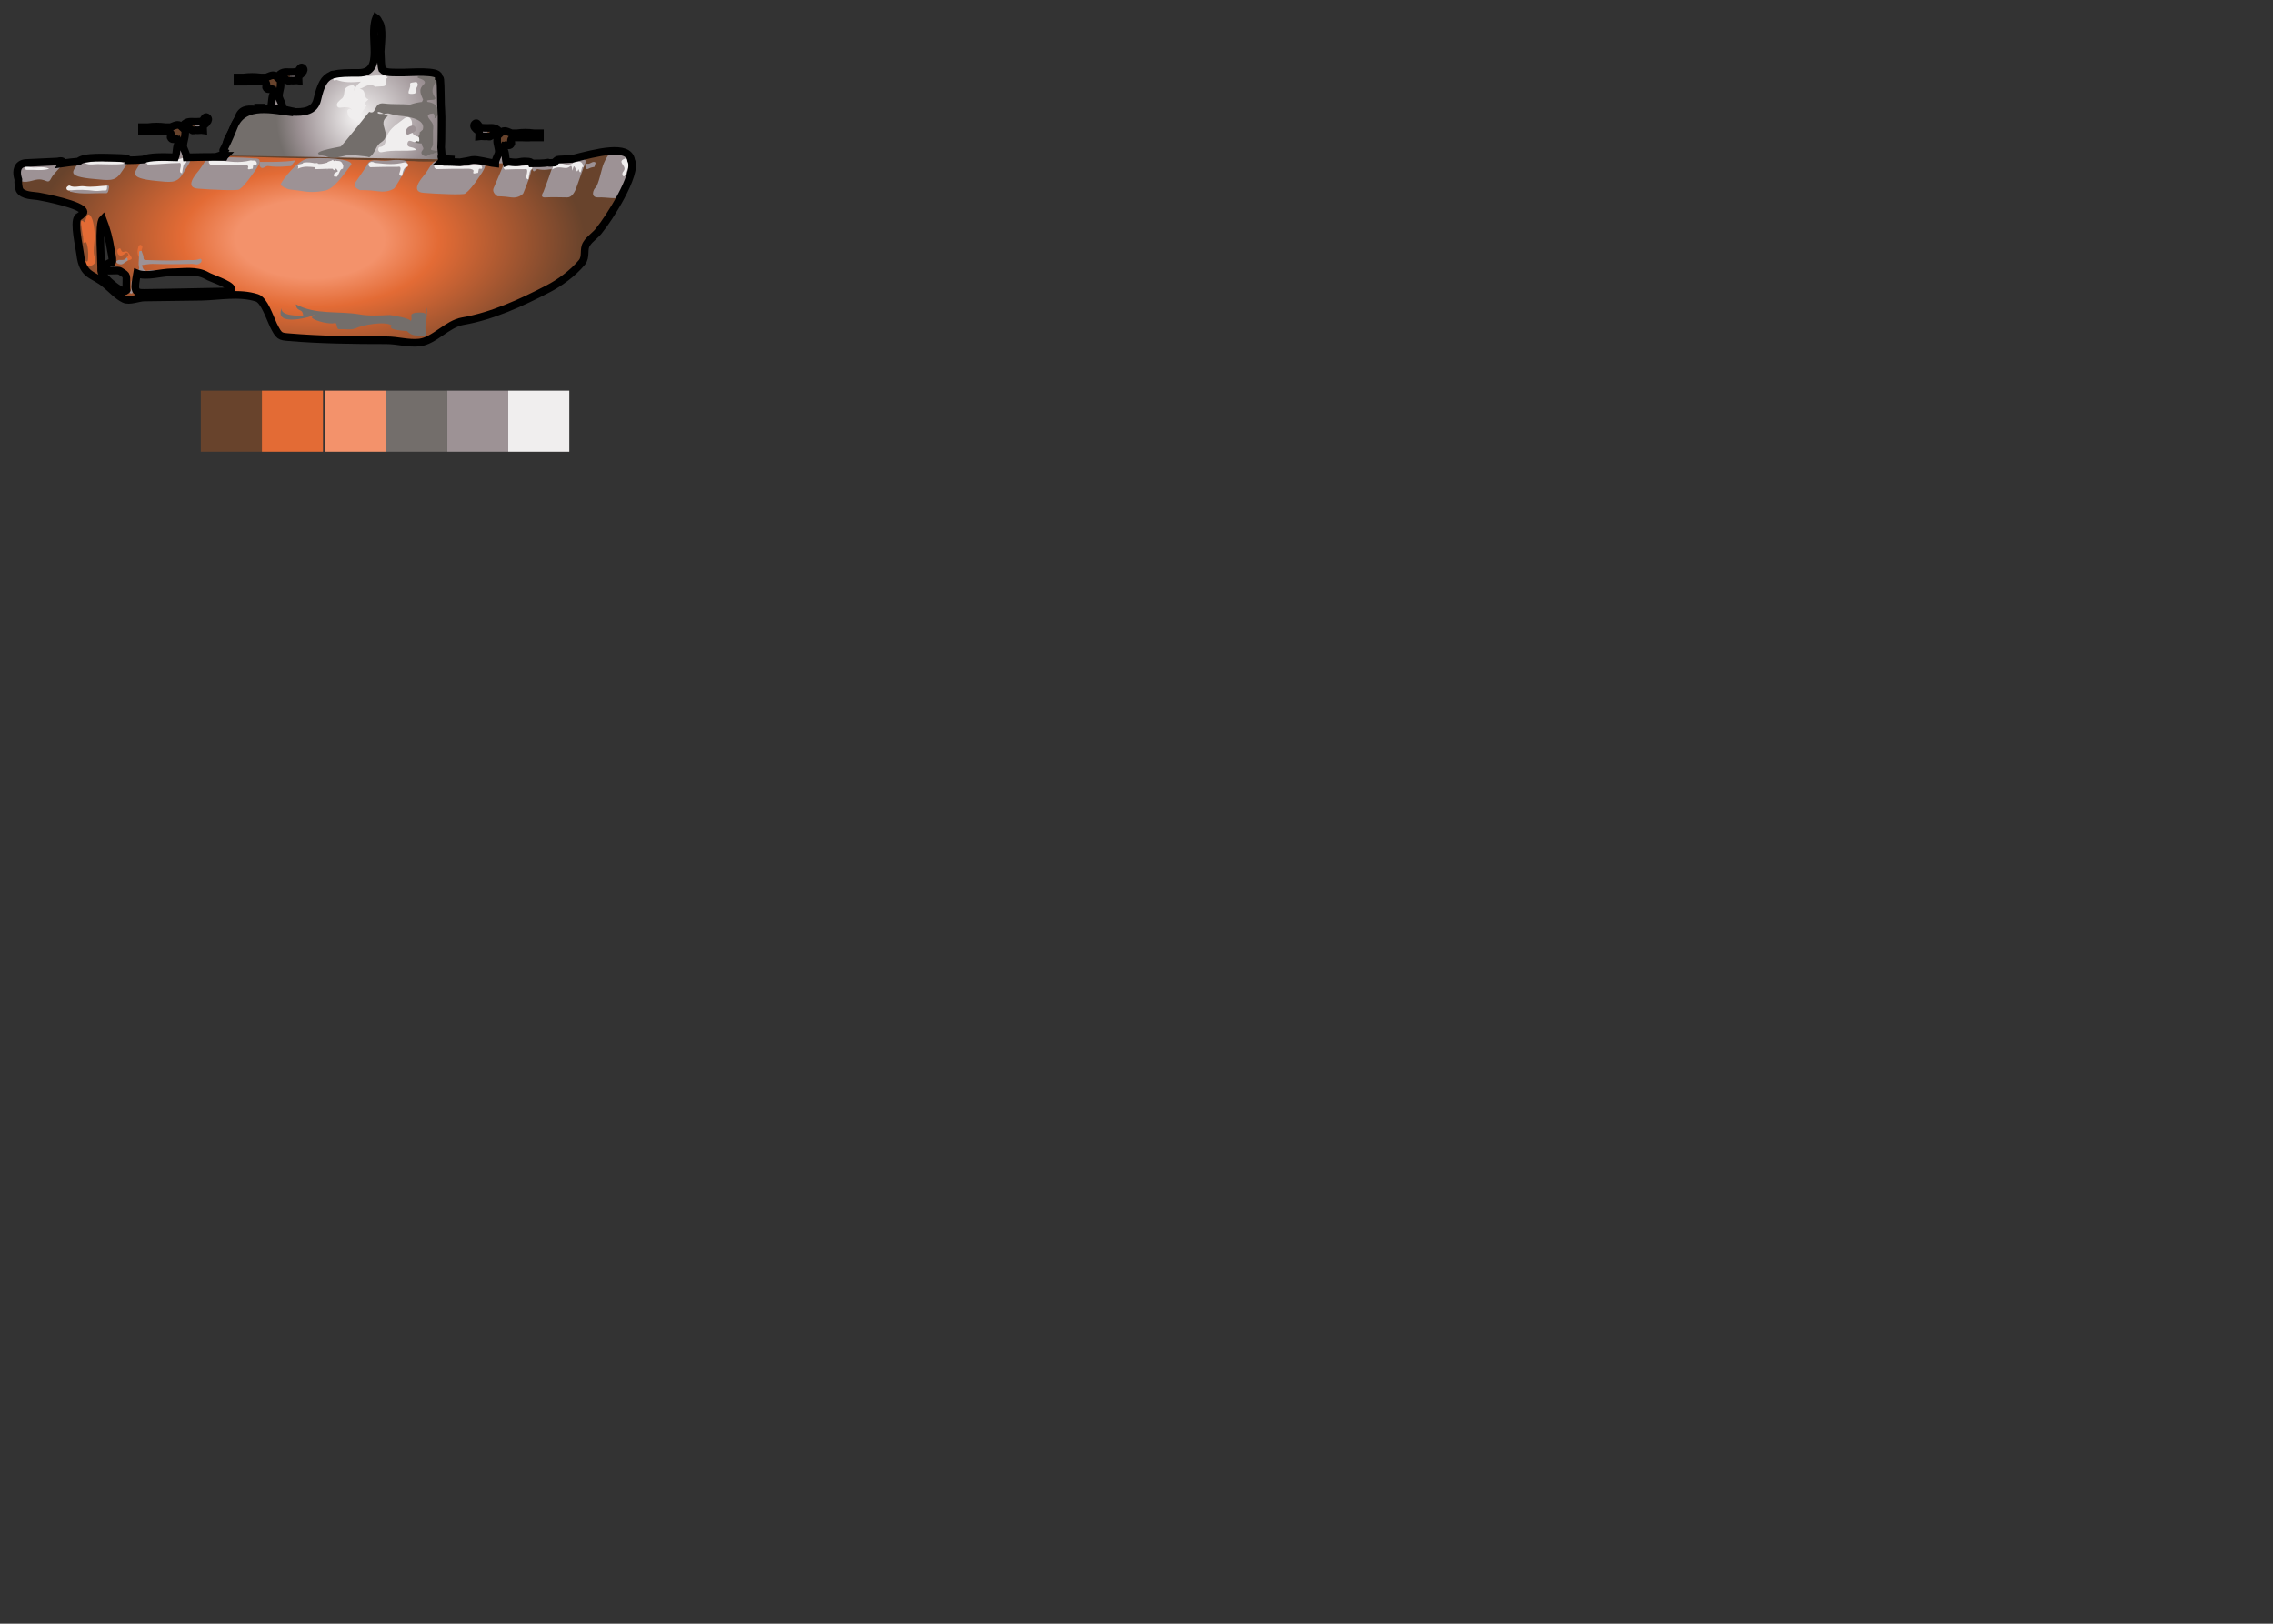<?xml version="1.0" encoding="utf-8"?>
<!-- Generator: Adobe Illustrator 26.5.0, SVG Export Plug-In . SVG Version: 6.00 Build 0)  -->
<svg version="1.1" xmlns="http://www.w3.org/2000/svg" xmlns:xlink="http://www.w3.org/1999/xlink" x="0px" y="0px"
	 viewBox="0 0 595.3 425.2" enable-background="new 0 0 595.3 425.2" xml:space="preserve">
<rect x="0" y="0" width="595.3" height="425.2" fill="#333333" stroke="none"/>
<g id="Palette_00000105417561333714941280000008892917792666863804_">
	<rect x="52.6" y="102.3" fill-rule="evenodd" clip-rule="evenodd" fill="#68432C" width="16" height="16"/>
	<rect x="68.6" y="102.3" fill-rule="evenodd" clip-rule="evenodd" fill="#E36B35" width="16" height="16"/>
	<rect x="85.1" y="102.3" fill-rule="evenodd" clip-rule="evenodd" fill="#F3926B" width="16" height="16"/>
	<rect x="101.1" y="102.3" fill-rule="evenodd" clip-rule="evenodd" fill="#736E6B" width="16" height="16"/>
	<rect x="117.1" y="102.3" fill-rule="evenodd" clip-rule="evenodd" fill="#9D9295" width="16" height="16"/>
	<rect x="133.1" y="102.3" fill-rule="evenodd" clip-rule="evenodd" fill="#F0EEEE" width="16" height="16"/>
</g>
<g id="SubColor">
	<path fill-rule="evenodd" clip-rule="evenodd" fill="#9D9295" d="M38.8,33.1c1.5-0.2,3-0.2,4.5,0h1.4c1-0.3,1.9-1.1,2.9-0.1
		c0.3-0.3,0.5-0.5,0.8-0.8c1-0.8,2.2-0.4,3.3-0.5c0.8-0.1,1,0.2,1.7-0.7c0.2-0.3,0.5-0.8,0.9-0.4c0.4,0.3,0.3,0.9-0.1,1.2
		c-0.5,0.8-1.1,0.2-1,2.1c-0.7-0.1-1.3,0.1-2,0l0,0c0,0,0,0,0,0c-0.3,0-0.8,0.2-0.9,0c-1.3-1.1-1.9,0.1-1.8,0.9
		c0.1,1.2-0.7,2.3-0.4,3.6c0.3,1,1,1.8,0.9,3.1l-3.2-0.2c0.6-1.4,0.2-2.9,1-4.2c-0.1-0.3-0.3-0.6-0.4-0.8c-0.5-0.2-1.3,0.4-1.6-0.5
		c0-0.1,0-0.2,0-0.2c0.3-1.1-0.2-1.3-1-1.4H42c-0.8,0-1.6,0.1-2.4,0h-2.4v-1.1L38.8,33.1L38.8,33.1z"/>
	<path fill-rule="evenodd" clip-rule="evenodd" fill="#68432C" d="M46.8,37.2c0.2,0.6,0.1,1.5,1.2,1.2c-0.2-1.2,0.5-2.3,0.4-3.6
		c0-0.7,0.5-2,1.8-0.9c0.2,0.2,0.6,0,0.9,0c0-1.8-0.5-2.1-2.9-1.7c-0.3,0.3-0.5,0.5-0.8,0.8c-0.9,0.2-2.1,0-2.2,1.5
		c-0.1,0.9,0,1.6,1,1.8C46.5,36.6,46.6,36.9,46.8,37.2z"/>
	<path fill="#68432C" d="M115.6,40.4c-0.2-2.6-0.2-1.4-0.1-3.9c0-1.4,0.1-6.6,0-7.3c-0.2-2.3-0.1-6.8-0.3-8.6c-0.2-1.6-7.3-1-9-1
		c-6.5,0-6.4,0.3-6.6-6.3c0-1.5,0.9-7.1-0.8-8.1c-2,5,2.4,14.4-4.6,14.5c-7.5,0.1-9.2,0.1-10.8,7.1c-1.6,6.7-13.3,0.6-18.6,2.7
		c-3.8,0.8-5.1,11.8-6.5,11.8c-0.1,0.1-0.4,0.1-0.7,0.2c20.5,0.4,49.9,0.9,61.6,1.1c-1.7,0-3.1-0.1-3.9-0.2
		C116,42,115.1,40.7,115.6,40.4z"/>
	<g>
		<path fill="#9D9295" d="M69.3,28.2c-1-0.1-2-0.1-2.8,0c0.1,0,0.1,0,0.2,0C67.5,28.3,68.4,28.3,69.3,28.2z"/>
		<path fill="#9D9295" d="M115,41.4c0.6-0.1-0.3-1.5,0.2-1.8c-0.2-2.6-0.2-1.4-0.1-3.9c0-1.4,0.1-6.6,0-7.3
			c-0.2-2.3-0.1-6.8-0.3-8.6c-0.2-1.6-7.3-1-9-1c-6.5,0-6.4,0.3-6.6-6.3c0-1.5,0.9-7.1-0.8-8.1c-2,5,2.4,14.4-4.6,14.5
			c-7.5,0.1-9.2,0.1-10.8,7.1c-0.7,3-3.4,3.4-6.7,3.2c0,0,0,0-0.1,0.1c-4.2-0.4-12.4-2.8-15,3.7c-3,7.5-3.3,6.1-2.5,6.6
			c-0.3,0.6-0.5,0.9-0.8,0.9c-0.1,0.1-0.4,0.1-0.7,0.2c15.5,0.3,44.8,0.8,61.6,1.1C117.2,41.6,115.8,41.5,115,41.4z"/>
	</g>
	<path fill-rule="evenodd" clip-rule="evenodd" fill="#9D9295" d="M139.7,34.7c-1.5-0.2-3-0.2-4.4,0h-1.4c-1-0.3-1.9-1.1-2.9-0.1
		c-0.3-0.3-0.5-0.5-0.8-0.8c-1-0.8-2.2-0.4-3.3-0.5c-0.8-0.1-1,0.2-1.7-0.7c-0.2-0.3-0.5-0.8-0.9-0.4c-0.4,0.3-0.3,0.9,0.1,1.2
		c0.5,0.8,1.1,0.2,1,2.1c0.7-0.1,1.3,0.1,2,0l0,0c0,0,0,0,0,0c0.3,0,0.8,0.2,0.9,0c1.3-1.1,1.9,0.1,1.8,0.9
		c-0.1,1.2,0.7,2.3,0.4,3.6c-0.3,1-1,1.8-0.9,3.1l3.2-0.2c-0.6-1.4-0.2-2.9-1-4.2c0.1-0.3,0.3-0.6,0.4-0.8c0.5-0.2,1.3,0.4,1.6-0.5
		c0-0.1,0-0.2,0-0.2c-0.3-1.1,0.2-1.3,1-1.4h1.7c0.8,0,1.6,0.1,2.4,0h2.4v-1.1L139.7,34.7L139.7,34.7z"/>
	<path fill-rule="evenodd" clip-rule="evenodd" fill="#68432C" d="M131.8,38.8c-0.2,0.6-0.1,1.5-1.2,1.2c0.2-1.2-0.5-2.3-0.4-3.6
		c0-0.7-0.5-2-1.8-0.9c-0.2,0.2-0.6,0-0.9,0c0-1.8,0.5-2.1,2.9-1.7c0.3,0.3,0.5,0.5,0.8,0.8c0.9,0.2,2.1,0,2.2,1.5
		c0.1,0.9,0,1.6-1,1.8C132,38.3,131.9,38.6,131.8,38.8z"/>
	<path fill-rule="evenodd" clip-rule="evenodd" fill="#F0EEEE" d="M100.7,19.8c-0.8,0-1.6,0-2.4,0c-3.3,0.4-6.6,0-9.9,0.1l-0.2-0.1
		c0-0.2-0.1-0.4-0.3-0.4c-2.1-0.4-0.5,1-0.7,1.5c0.3,0.3,0.5,0.2,0.8,0l0,0c2,0.8,4.1,0.7,6.4,0.5c-1.1,0.9-1.5,1.5-1.7,2.4
		c0,0,0,0,0,0c0-0.3,0-0.7,0.1-1c-0.1-0.2-0.2-0.3-0.3-0.4c-0.9-0.1-1.6,0.2-2.2,0.8c-0.4,0.9,0,2.2-1.1,2.8c-0.5,0.5-1.3,1-1,1.8
		c0.3,0.7,1.2,0.3,1.9,0.3c0.8,0,1.5,0,1.9,0.6c0,0,0,0.1-0.1,0.1c-0.1-0.3-0.3-0.4-0.7-0.2c-0.5,0.3-0.3,0.8-0.2,1.3
		c0.1,0.6,0.5,1,1,1.2c0.2,0.1,0.3,0.1,0.5,0.1c1-0.3,1.5-1.1,2.2-1.8c0.4-0.6,0.8-1.1,1.2-1.7c-0.9-0.9,0.2-1.2,0.5-1.7
		c-1.5-0.3-0.4-2.6-2.3-2.7c1.3-0.4,2.4-1.6,3.9-0.7c0.1,0.2,0.2,0.2,0.4,0.1c0.6,0,1.2-0.1,1.8-0.1c1.6-0.1,0.1-2.2,1.5-2.4
		C101.3,20.2,101,20,100.7,19.8z"/>
	<path fill-rule="evenodd" clip-rule="evenodd" fill="#736E6B" d="M113.2,37.9c0-0.4,0-0.8,0-1.2c0-0.8,0-1.7,0-2.5c0,0,0,0,0,0
		c0,0,0,0,0,0c0.1-0.8,0.2-1.5-0.4-2.3c-0.6-0.9-2-2,0.5-2.2c0.3,0.3,0.4,0.7,0.3,1.3c1.3-0.4,1.8-3.9-1.8-4.3
		c-0.1-0.1-0.1-0.2-0.2-0.3c0.5-0.5,2.9,0.2,2-1.1c-1.1-1.5-0.3-2.8,0.5-4.2c0.9-1.3-0.6-1.4-2.2-1.3c-0.7,0-1.3,0.1-2,0.1
		c-1,0.2-1,0.4-0.1,0.7c1,0.3,1.7,0.9,1,1.5c-1.6,1.4-0.7,2.7-0.2,4c-0.1,0.2-0.2,0.4-0.3,0.6c-0.9,0.1-1.9,0.3-3.1,0.7
		c-2.3-0.2-4.5,0-6.8-0.3c-2.9-0.4-1.8,3.1-3.9,2.2c0,0-7.4,9.3-7.5,9.1c-0.8,0.2-9.8,1.6-3.9,2.5c2,1,4.6-0.1,6.4-0.4
		c0,0.2,4.1,0.3,5,0.7c1.6-0.9,1.6-3,3.1-3.9c3.3-2.1-1.4-4.9,1.8-6.9c0,0-0.6-0.3-1.1-0.6c-1,0.1-1.6,0-1.6-0.3
		c0-0.4,0.8-0.1,1.6,0.3c0.4,0,0.8-0.1,1.2-0.1c1,0.3,1.9,0.5,2.7,0.6c4,0.3,7.1,1.4,6.3,3.7l0,0c-0.3,0.2-0.5,0.5-0.8,0.7
		c0.1,0.6-0.3,1.1-0.9,1.6c-1.2,1,0.1,1.2,1.5,1.3c-0.3,0.6,0.8,1.1,0.2,1.7c-0.6,0.6-0.4,1.3,0.6,1.6c0.7,0.2,1.1-0.7,2.1-0.6
		c0.6-0.5,0.8,0,1.3-0.7C111.7,39.2,113,39.2,113.2,37.9z"/>
	<path fill-rule="evenodd" clip-rule="evenodd" fill="#736E6B" d="M74.7,27.9c-1.2-1-2.5-0.8-3.7-0.1c-1.4,0.1-2.8,0.2-4.2,0.1
		c-2-0.2-3.9,0-4.7,2.4c-0.3,0.9-1,1.8-1.3,2.7c-0.7,1.8-2.1,3.3-2,5.4c0.6,0.2,1.3,0.3,2.2,0.2c1.4-1,4,1,4.5-2c0,0,0.1,0,0.2,0
		c1.2,0.3,1.8-0.6,2.5-1.4c1.4-1.6,3-3.2,5-3.9c1.3-0.5,1.3-2.4,3-2.1l0,0c0.3-0.2,0.6-0.5,0.9-0.8C76.2,28.2,75.5,28,74.7,27.9z"/>
	<path fill-rule="evenodd" clip-rule="evenodd" fill="#F0EEEE" d="M108.8,39.2c-3,0.4-5.9-0.1-8.7,0.5c-0.4,0.1-1,0.2-1.2-0.4
		c-0.1-0.3,0-0.8,0.3-0.9c1.8-0.1,1.5-1.8,1.9-2.8c0.9-2.3,2.9-3.3,4.6-4.7c1-0.8,2,0,2,1.3c0,1.4-0.5,3.1,1.6,3.5
		c0.3,0.1,0.3,0.5,0.3,0.9c0,0.8-0.6,0-0.8,0.3c-0.6,0.8-2-1.1-2.3,0.6C106.5,38.9,108.3,38.2,108.8,39.2z"/>
	<path fill-rule="evenodd" clip-rule="evenodd" fill="#F0EEEE" d="M107.5,24.6c-0.2,0-0.6-0.1-0.6-0.2c-0.1-0.8,0.6-1.4,0.4-2.4
		c-0.1-0.4,0.9-0.4,1.4-0.5c0.1,0,0.3,0,0.4,0.1c0.7,0.9-0.6,1.5-0.3,2.4C108.8,24.5,108.1,24.5,107.5,24.6z"/>
	<path fill-rule="evenodd" clip-rule="evenodd" fill="#9D9295" d="M108.8,33.8c-0.3,0.9-1.3,0.9-2,1.3c-0.4,0.2-0.8-0.2-0.7-0.7
		c0.1-1,0.8-1.4,1.6-1.6C108.2,32.7,108.7,33.1,108.8,33.8z"/>
	<path fill="#68432C" d="M165.2,42c-0.9-6.4-19.4,1.8-21.8,0.5c-2.4,0.4-5.9,0.2-8.7,0.2c-1.6,0-3.1,0.1-4.7,0.1
		c-1.8-0.1-5-1.2-6.4-1c-0.7,0.1-3.2,0.8-5.1,0.6c-1.4,0.5-2.7,0-4.1-0.2c-0.2,0.1-0.5,0.1-0.8,0.1c-0.4,0-1.5,0-2.7,0l0,0
		c0,0,0,0-0.1,0c-0.8,0-1.7,0-2.5-0.1c-6-0.1-21.1-0.5-31.6-0.8c-0.2,0-0.5,0-0.7,0c-6.5-0.2-11-0.3-10.1-0.3C63.9,41,62,41,60,40.9
		c-7.5-0.1-14.9,0.1-22.4,0.7c-7.1,0.6-15.4-0.3-22.8,1.4c-0.9,0.1-4.4-0.1-5.1,0.8c-0.5,0.6-5,1.5-4.1,2.1
		c-1.1-0.4-0.8,2.8-0.4,3.5C6,51.1,9,51,10.1,51.2c1.2,0.2,11.8,2.2,11.9,4.1c0,0.4-1.5,1.5-1.5,1.4c-1.1,1.5,0.4,7.8,0.6,9.6
		c0.7,5.9,3.3,5.1,6.6,7.9c1.6,1.3,3.2,3.1,4.9,3.9c1.4,0.7,3.8-0.4,5.3-0.4c5-0.1,10-0.1,15-0.2c4.6-0.1,9.9-1.2,14.5,0.3
		c1.9,0.6,3.3,5,4.3,7.1c1.5,3,1.7,3,4.1,3.2c8.2,0.7,17,0.8,25.4,0.8c3.1,0,5.7,0.9,8.7,0.6c3.9-0.4,7.3-4.9,11.4-5.6
		c7.6-1.3,15.3-4.8,22.4-8.5c2.9-1.5,6.4-4,8.8-6.9c1.2-1.5,0.3-3.4,1.2-4.8c0.9-1.5,2.5-2.3,3.5-3.8C159,57.6,167,45.4,165.2,42z
		 M33,75.6c0.1,2.6-6.6-3.2-6.6-4.6c0.1-2.2-0.8-12.4,0.4-13.6c1,2.6,1.7,5.1,2.2,8.4c0.4,2.1,0.8,3.1-0.6,3.5
		c-0.2,0.1-1.4,0.6-1.2,1.2c0.2,0.8,3.5,0,4.2,0.5C33.5,72.4,32.9,71.7,33,75.6C33,75.8,33,76.2,33,75.6z M59.9,76.2
		c-5.2,0.1-10.5,0.2-15.7,0.3c-2.2,0-4.3,0.1-6.5,0.1c-2.9,0.1-2.6-1.1-1.9-5.1c2.4,1,6.4-0.3,9.1-0.3c3,0,6.4-0.7,9.2,0.9
		c0.9,0.6,6.1,2.2,6.4,3.4C60.4,75.9,60.2,76.1,59.9,76.2z"/>
	<path fill-rule="evenodd" clip-rule="evenodd" fill="#E36B35" d="M21.6,62.1c-0.2-2.8-1.2-5.5,0.4-4c0.5-0.5,0.5-2.7,1.5-1.8
		c0.9,0.9,1.2,4,1.2,5.5c0,1.7-0.6,4.2,0.1,5.7c0.8,2.1-2.8,2.9-2.7,0.8c0.6-0.2,0.9,1,0.9-2c0-0.9-0.3-4.1-1.2-2.7
		C21.6,63.4,21.8,62.1,21.6,62.1C21.5,60.8,21.8,62.1,21.6,62.1z"/>
	<path fill-rule="evenodd" clip-rule="evenodd" fill="#9D9295" d="M40.5,70.8c-0.7,0.5-1.4,0-2.1,0.3c-0.2,0.1-0.5-0.1-0.6,0.1
		c-0.5,1.1-0.9,0.4-1.4,0.1c-0.1-0.1-0.3-0.1-0.5-0.2c0.2-0.4,0.6-0.7,0.4-1.2c-0.2-0.9,0-1.7,0-2.6c-0.2-1.7-0.2-1.9,0.7-1.6
		c0.1,0.6,0.5,1,0.5,1.9c0,0.6,0.7,0.5,1,0.5c3.4,0.1,6.8,0.2,10.1,0c1.2-0.1,2.4,0.2,3.6-0.3c0.3-0.1,0.5,0.1,0.5,0.4
		c0,0.3-0.1,0.5-0.4,0.7c-0.7,0.6-1.4,0.2-2.1,0.2c-3.5,0.1-7,0.1-10.4,0c-0.8,0-1.8,0.2-2.7,0.3c0.2,1.1,0.6,1.6,1.4,1.5
		C39.1,70.6,39.8,70.5,40.5,70.8z"/>
	<path fill-rule="evenodd" clip-rule="evenodd" fill="#E36B35" d="M33,67.5c0.1-0.4,0.8-0.4,0.4-1.1c-0.2-0.4-0.6-0.2-0.9,0.1
		c-0.8,0.7-1.6,0.5-1.8-0.3c-0.1-0.5-0.1-0.8,0.2-1c0.3-0.2,0.5-0.3,0.7,0.2c0.2,0.7,0.6,0.6,0.9,0.5c0.9-0.4,1.3,0.7,1.8,1.4
		c0.2,0.3,0.1,0.6-0.2,0.7c-0.3,0.1-0.6,0.2-0.9,0.3C33.1,68,33.1,67.7,33,67.5z"/>
	<path fill-rule="evenodd" clip-rule="evenodd" fill="#9D9295" d="M33,67.5c0.4,0,0.4,0.4,0.3,0.8c-0.7,0.3-1.2,1.1-2,0.9
		c-0.4-0.1-0.8-0.2-1-0.7C31,67.4,32.2,68.7,33,67.5z"/>
	<path fill-rule="evenodd" clip-rule="evenodd" fill="#9D9295" d="M30.6,69.8c-0.8,0.2-1.6,0.4-2.4,0.6c-0.3,0.1-0.7,0.4-0.9-0.3
		c-0.2-0.8,0.4-0.5,0.5-0.8c0.4-0.5,0.9-0.6,1.4-0.5C29.3,70.4,30.3,69.1,30.6,69.8z"/>
	<path fill-rule="evenodd" clip-rule="evenodd" fill="#E36B35" d="M37,65.6c-1.1-0.3-0.5,1.1-0.7,1.6c-0.5-0.8-0.4-1.7-0.2-2.5
		c0.1-0.6,0.6-0.9,0.9-0.5C37.4,64.6,36.9,65.1,37,65.6z"/>
	<path fill-rule="evenodd" clip-rule="evenodd" fill="#9D9295" d="M33.6,76.6c1.1-0.7,0.2-2.3,0.8-3.4c0.3,1.2,0.2,2.3,0.1,3.4
		C34.5,77,34,76.9,33.6,76.6z"/>
	<path fill-rule="evenodd" clip-rule="evenodd" fill="#E36B35" d="M131.2,55.5c-0.4,1.3,5.6,1.8,7.7,1.4c0.9-0.2,6.1,1.6,6.4,2.5
		c-0.4-1.1,1.4-1.2,1.4-0.5c-0.2,0.6-0.6,0.8-1,0.6c0.2,1.1,1.2-0.3,1.6,0.5c0.5,0.7-0.4,2.5,0.2,3.2c-2.4,0.3-3.6,2.9-4.8,4.5
		c-0.5-1-0.7-2.1-0.6-3.3c-0.5,1.1-2.7,3.4-2.8,4c0.5,0,1,0,1.5,0.1c-0.7,0.4-9,2.6-8.8,3.3c0.1,0.6,0.7-0.5,0.8,0.3
		c0.1,1.6-3.6-0.1-4-0.3c-0.8,0.8,0.3,2.3-1.2,2.4c-3.2,0.3-6.4,1.2-9.7,1.4c-3,0.2-6.4-1.1-9.2-0.4c-2.2,0.6-9.8-2.7-11,0.1
		c-0.2,0.4-8.5,0.4-9.7-0.4c-0.5-0.3-2.8-0.8-3-1.5c1.1,3.8-6.7-2.9-4.2-3.1c-0.6,0.1-0.1,2.1-0.6,2.1c-1.6,0.3-5.7-3-8.3-2.2
		c0.1-0.2,0.3-0.4,0.4-0.6c-2.2,0.4-4.5-1.1-6.7-0.6c-0.2,0-4-0.6-4-0.6c-4.1-3.9-6,1.6-7.9-4.7c0.1,2.5-3.9,1.6-3.9,1
		c-0.1-1.3,1.5,0.4,1.6-0.8c0.1-1.4-11.8-3.2-12.4-3.3C38.6,57,27.6,55.8,26.3,56c0-0.8,0.4-1.4,0.9-1.8c-0.7,0.3-1.4,0.8-1.9,1.6
		c-0.1-3.4,16.7-3.5,19.6-3.4c5,0,11.5-1,16.2,0.2c5.8,1.5,12.4-1.4,18.1,0.8c3.9,1.6,10.1,0.8,13.3,0.1c4.8,0.3,10.9-0.2,15.9,0.6
		c0.8,0.6,11.2,0.9,11.4,0.5C120.6,53.7,130.7,54.9,131.2,55.5C131,56,130.8,54.9,131.2,55.5z"/>
	<path fill-rule="evenodd" clip-rule="evenodd" fill="#F3926B" d="M118,57.8c1.4,1.6-5.2,0.3-5.1,3.6c-0.2-0.4-0.3-0.9-0.3-1.4
		c-1.5,0,2.4,2.5,3.4,2.6c0.9,0.1,10.7-0.5,11.3,0.9c1.5,3.7,3.1-2,2.7,4.2c-0.2,3-2.3-1.4-3.1,0c-0.6,0.8-1.3,1-2.1,0.4
		c-1.2-0.4-0.3,1.4-1,2.4c-0.9,1.3-7-1.2-6,0.7c-1.5,1-6.7,0.9-8.8-0.1c0.2-1.3-0.9-1.7-1.2,0.1c-0.3-2.7-0.8,0.2-1.5-0.5
		c-1.9-1.9-13.1-1-16.3-1.2c0.7,0,6.5-0.3,6.5,0.3c-1.3,0-8.6,0.5-8.2,0.9c0.8-0.2-2.2,1-1.5,0.5c-1,0.7,1.4-2.7,0.7-1.4
		c-0.3,0.1-3.3,3.2-3.2,0.2c0,0.7-0.2,1.1-0.7,1.3c-0.6,0.1-10.1-8.1-9.7-9c0.9-0.8,9.5-0.3,12.1-0.3c1,0,10.1-0.2,9.9,1.2
		c1-1.8,9.8-1.6,9.9-0.8c0-0.2-0.4-2.2,0.2-2.1c0.4,0,0.2,0.9,0.2,1.2c0-1.5,4.5,0,3.2,0.8c0.8-0.3,1.3-1.1,1.6-2.2
		c-1.4-0.3-12.6,0.2-12.4-1.5c3.8-1.8,8.9,1.9,12.4-0.3C113.1,57.2,116.5,59.7,118,57.8C118.1,58,117.4,58.6,118,57.8z"/>
	<path fill-rule="evenodd" clip-rule="evenodd" fill="#9D9295" d="M152.2,41.5c-3.4,0-5.6,0.2-6.1,0.2c-0.4,0-1.2,0.4-1.9,2.4
		c-0.7,2-2.1,5.1-2.1,5.1s-1.1,1.3,0.5,1.3s5.1,0,5.8,0c1.2,0,2-1.4,2.4-2.4c0.4-1,1.9-4.7,1.9-4.7S154.1,41.5,152.2,41.5z"/>
	<path fill="#9D9295" d="M161.7,40.2c-1.3,0.2-2.5,0.3-2.7,0.5c-0.2,0.2-1,1.6-1.2,2.2c-0.3,0.7-1.2,4.6-1.9,5.1
		c-0.7,0.5-1.4,2.4,0.7,2.3s5.1,0.5,5.4-0.2c0.3-0.7,2.4-4.3,2.6-4.9s1.3-4.8-0.9-5.2C162.5,39.8,163,40,161.7,40.2z"/>
	<path fill-rule="evenodd" clip-rule="evenodd" fill="#9D9295" d="M133.3,42.3c2.7,0.3,2.4-0.2,4.4-0.1c2,0.1,1.7,0.5,1.2,2.2
		c-0.4,1.7-2.1,5.2-2.1,5.2s-1.1,1.2-3.1,0.8s-3.6-0.3-3.6-0.3s-1.6-0.8-1-1.9c0.6-1.1,2.3-4.7,2.3-4.7S131.7,42.1,133.3,42.3z"/>
	<path fill-rule="evenodd" clip-rule="evenodd" fill="#F0EEEE" d="M163.6,45.8c-0.2,0-0.1,0.3-0.3,0.3c-0.5-0.1-0.5-0.9-0.2-1.2
		c0.8-1,0.1-1.4-0.3-2.2c-0.6-1,0.8-1.2,1.3-1.5c0.1-0.2,0.8,0.5,0.7,1C164.6,43.8,164.1,44.7,163.6,45.8z"/>
	<path fill-rule="evenodd" clip-rule="evenodd" fill="#F0EEEE" d="M152.5,43.8c-0.5-0.7-0.4,2.9-1.2,0.5c0-0.1-0.3,1-0.5,0.4
		c-0.8-1.7-0.7-1.3-1.1,0c-0.2-1.6-0.3-1.3-0.8-1c-1.2,0.9-2.5-0.6-4.5,0.7c-0.1,0.3,0.3-0.5,0-0.8c-0.1-0.5,1-0.3,1-0.8
		c2-0.4,2.4,0.9,4.4,0c0.1-0.4,0.7-0.4,0.9-0.7c0.1-0.1,0.1,0.3,0.3,0.3c0.1,0,0.3-0.3,0.3-0.1c0.4,0.2,0.9-0.2,1.3,1.3
		C152.6,43.7,152.6,43.8,152.5,43.8z"/>
	<path fill-rule="evenodd" clip-rule="evenodd" fill="#F0EEEE" d="M138.2,46.9c-0.2-0.1-0.7,0-0.5-1.1c0.5-2-0.2-1.6-0.5-1.6
		c-2.5,0-2.7,0-5.2,0.1c0,0-0.3-0.3-0.3-0.4c-0.3-0.8,0.2-1,0.5-1.1c0.9,0.1,0.1,0.3,1,0.3c2.1,0.3,3.4,0.6,5.5-0.3
		c0.2,0.1,0.3,0.3,0.5,0.4c0.2,0.3,0.2,0.6,0,1C138.6,44.2,138.4,45.5,138.2,46.9z"/>
	<path fill-rule="evenodd" clip-rule="evenodd" fill="#9D9295" d="M139.3,44.2c0-0.3,0-0.7,0-1c1.6,0,3.9,0.1,5.7-0.4
		c0,0.4-0.6,1.1-0.6,1.5c-0.6,0-1.9,0.4-3.7,0C140.2,44.2,139.7,45.6,139.3,44.2z"/>
	<path fill-rule="evenodd" clip-rule="evenodd" fill="#736E6B" d="M111.3,85.4c0.3-1.7,0.5-3.4,0.4-5.1c-0.1,0.6-0.2,1.3-0.4,1.8
		c-0.2-0.5-2.5-0.4-3-0.2c-1.4,0.4-0.1,1.1-0.9,2.2c0.6-0.8-5.1-1.7-5.4-1.7c-2.5,0.1-5.6,0.3-8.1-0.2c-5.4-0.9-11.3,0.2-16.5-2.6
		c0.2,2.2,1.8,0.8,1.9,3c-0.2,0-6.6,0.2-5.5-2.2c-2.7,5.6,8.7,2.2,8.5,1.9c-0.4,0-0.6,0.3-0.7,0.8c0.8,0.9,4.8,1.8,5.9,1.4
		c0.8-0.3,0.4,1.6,1.2,1.6c1.4-0.1,2.9,0.3,4.3-0.2c1.5-0.8,7.8-2.1,9.6-0.7c-1.8,1.1,3.9,1.4,3.9,1.4c1.4,1.5,2.4,1,4.2,1.3
		C112,88.2,111.2,86.1,111.3,85.4C111.6,84,111.1,86.3,111.3,85.4z"/>
	<path fill-rule="evenodd" clip-rule="evenodd" fill="#9D9295" d="M125.5,42.6c-2.8-0.3-8.9-0.3-9.4-0.4c-3.3-0.5-2.9,0.6-5,3.4
		c-0.9,1.1-4,4.6-0.4,4.9c3.6,0.3,10.5,0.6,10.9,0.2c0.4-0.4,0.8-0.4,2.6-2.8C125.9,45.5,128.6,42.4,125.5,42.6"/>
	<path fill-rule="evenodd" clip-rule="evenodd" fill="#F0EEEE" d="M125.1,45.2c-0.4-0.1-1.6,0.6-1.2-0.4c0.2-0.5-0.8-0.7-1.2-0.7
		c-4.1,0-4.4,0-8.5,0.1c-0.1,0-0.5-0.3-0.5-0.4c-0.4-0.8,0.3-0.9,0.9-1.1c1.4,0.1,0.1,0.2,1.5,0.3c3.3,0.3,5.1,0.8,8.5,0
		c0.3,0.1,1,0,1.2,0.1c0.3,0.3,0.5,0.7,0.3,1C125,44.2,125.3,43.9,125.1,45.2z"/>
	<path fill-rule="evenodd" clip-rule="evenodd" fill="#9D9295" d="M78.2,50.5c2.8,0.5,4.2,0.2,6.9-0.3c2.6-0.5,5.7-5.8,6.7-6.9
		c1-1.1-3.2-2.3-11-1.8c-2.8,0.2-7,6.1-7.3,6.9c-0.4,0.8,1.9,2.2,1.9,2.2S78.2,50.5,78.2,50.5z"/>
	<path fill-rule="evenodd" clip-rule="evenodd" fill="#9D9295" d="M68.8,41.4c-2.8-0.3-8.9-0.4-9.4-0.4c-3.3-0.6-2.9,0.7-5,3.7
		c-0.9,1.2-4,5-0.4,5.3c3.6,0.3,10.5,0.6,10.9,0.2c0.4-0.4,0.8-0.4,2.6-3S71.9,41.2,68.8,41.4"/>
	<path fill-rule="evenodd" clip-rule="evenodd" fill="#F0EEEE" d="M68.4,44c-0.4-0.1-1.6,0.6-1.2-0.4c0.2-0.5-0.8-0.7-1.2-0.7
		c-4.1,0-4.4,0-8.5,0.1c-0.1,0-0.5-0.3-0.5-0.4c-0.4-0.8,0.3-0.9,0.9-1.1c1.4,0.1,0.1,0.2,1.5,0.3c3.3,0.3,5.1,0.8,8.5,0
		c0.3,0.1,1,0,1.2,0.1c0.3,0.3,0.5,0.7,0.3,1C68.3,43,68.6,42.7,68.4,44z"/>
	<path fill-rule="evenodd" clip-rule="evenodd" fill="#9D9295" d="M70.2,43.3c0-0.3,0-0.7,0-1c2,0,4.7,0.1,6.9-0.4
		c0,0.4-0.8,1.1-0.8,1.5c-0.8,0-2.4,0.4-4.5,0C71.3,43.3,70.7,44.7,70.2,43.3z"/>
	<g>
		<path fill-rule="evenodd" clip-rule="evenodd" fill="#F0EEEE" d="M77.7,44.1C77.7,44.1,77.7,44.1,77.7,44.1
			C77.7,44.2,77.7,44.2,77.7,44.1z"/>
		<path fill-rule="evenodd" clip-rule="evenodd" fill="#F0EEEE" d="M89.7,43.3C89.7,43.3,89.7,43.3,89.7,43.3
			c-0.5-1.6-1.2-1.1-1.9-1.3c-0.1-0.2-0.4,0.1-0.5,0.1c-0.2,0-0.2-0.4-0.4-0.3c-0.3,0.3-1.2,0.3-1.4,0.7c-1.1,0.3-1.8,0.4-2.4,0.3
			c-0.1-0.1,0.1-0.2-0.5-0.2c-0.1,0-0.2,0.1-0.2,0.1c-0.9-0.2-1.8-0.4-3.2-0.2c0.1,0.5-1.6,0.3-1.4,0.8c0.2,0.2,0.1,0.6,0,0.8
			c1.7-0.8,3.1-0.5,4.4-0.4c0,0,0,0.1,0,0.1c0,0.1,0.3,0.4,0.3,0.4c1.5,0,2.2-0.1,3-0.1c0,0.1,0,0.2,0,0.3c0-0.1,0.1-0.2,0.1-0.3
			c0.4,0,0.8,0,1.3,0c0.1,0.1,0.1,0.1,0.2,0.2c0.3,0.4,0.5,0,0.6-0.2c0.1,0,0.1,0,0.2,0c0.2,0.3,0.3,0.5,0.4,0.6
			c0,0.2-0.9,0.4-1,0.8c-0.3,1.1,0.6,0.5,0.8,0.7c0.8-1.4,0.8-2.1,1.5-2.1C89.7,43.8,89.8,43.5,89.7,43.3z"/>
	</g>
	<path fill-rule="evenodd" clip-rule="evenodd" fill="#9D9295" d="M98.5,41.6c3.7,0.4,3.3-0.2,5.9-0.1c2.6,0.1,2.2,0.5,1.7,2.4
		c-0.6,1.9-2.9,5.7-2.9,5.7s-1.5,1.3-4.2,0.9c-2.7-0.4-4.8-0.3-4.8-0.3s-2.1-0.8-1.3-2.1c0.8-1.2,3.2-5.2,3.2-5.2
		S96.3,41.4,98.5,41.6z"/>
	<path fill-rule="evenodd" clip-rule="evenodd" fill="#F0EEEE" d="M105.1,46c-0.3-0.1-1,0-0.6-1c0.6-1.8-0.3-1.4-0.6-1.4
		c-3.4,0-3.7,0-7.1,0.1c-0.1,0-0.4-0.3-0.4-0.4c-0.3-0.7,0.3-0.9,0.7-1c1.2,0.1,0.1,0.2,1.3,0.3c2.8,0.3,4.6,0.5,7.4-0.2
		c0.2,0.1,0.5,0.2,0.7,0.3c0.3,0.3,0.2,0.6,0,0.9C105.6,43.6,105.4,44.8,105.1,46z"/>
	<path fill="#9D9295" d="M15.1,42.2c3.6-0.8-0.9,2.4-1.9,4.4c-1,2-1.3-0.4-4.5,0.5s-3.8,0.3-4.1-1.1s-0.1-3.2,2-3.5L15.1,42.2z"/>
	<path fill-rule="evenodd" clip-rule="evenodd" fill="#9D9295" d="M155.9,42.5c-0.1,0.4-0.2,0.7-0.3,1.1c-0.5,0.1-1.1,0.2-1.6,0.5
		c-0.6,0.3-0.7-0.2-0.8-0.7c-0.1-0.6,0.3-0.7,0.6-0.6C154.4,43,155.1,41.9,155.9,42.5z"/>
	<path fill-rule="evenodd" clip-rule="evenodd" fill="#F0EEEE" d="M12.8,44.2c-1.9,0.6-3.8,0.2-5.7,0.3c-0.3,0-0.7,0-0.7-0.6
		c0-0.7,0.4-0.4,0.7-0.3C8.9,44.3,10.9,43.3,12.8,44.2L12.8,44.2z"/>
	<path fill-rule="evenodd" clip-rule="evenodd" fill="#9D9295" d="M31.8,41.4c-4.2-0.2-10.4-0.9-11.3,1.9c-3.2,9.5-4.1,5.9,4.3,7
		c3.3,0.4,5.4,0.3,6.9-3C34.4,41,34.5,41.5,31.8,41.4z"/>
	<path fill-rule="evenodd" clip-rule="evenodd" fill="#F0EEEE" d="M22,42.6c1.2-0.2,2.4-0.6,3.7-0.4c0.5-0.1,0.9-0.2,1.4,0
		c1,0,2,0,3,0c0.6,0.3,1.6-0.2,2.2,0.6c-2.2,0.3-4.3,0.1-6.4,0.1C24.7,42.9,23.3,43.3,22,42.6z"/>
	<path fill-rule="evenodd" clip-rule="evenodd" fill="#9D9295" d="M49.1,41.2c-4.2-0.2-10.5-0.9-11.3,1.9c-1.8,6.1-6.2,7.5,2.6,7.3
		c3.4-0.1,6.8,0.8,8.3-2.6C51.4,41.5,51.8,41.3,49.1,41.2z"/>
	<path fill-rule="evenodd" clip-rule="evenodd" fill="#F0EEEE" d="M48.6,45.4c-0.2-0.1-0.7,0-0.5-1.1c0.5-2-0.2-1.6-0.5-1.6
		c-2.5,0-5.5,0.4-8,0.4c0,0-0.3-0.3-0.3-0.4c-0.3-0.8,0.2-1,0.5-1.1c0.9,0.1,0.1,0.3,1,0.3c2.1,0.3,6.2,0.2,8.3-0.6
		c0.2,0.1,0.3,0.3,0.5,0.4c0.2,0.3,0.2,0.6,0,1C49,42.7,48.8,44,48.6,45.4z"/>
	<path fill-rule="evenodd" clip-rule="evenodd" fill="#9D9295" d="M63.7,20.1c1.5-0.2,3-0.2,4.4,0h1.4c1-0.3,1.9-1.1,2.9-0.1
		c0.3-0.3,0.5-0.5,0.8-0.8c1-0.8,2.2-0.4,3.3-0.5c0.8-0.1,1,0.2,1.7-0.7c0.2-0.3,0.5-0.8,0.9-0.4c0.4,0.3,0.3,0.9-0.1,1.2
		c-0.5,0.8-1.1,0.2-1,2.1c-0.7-0.1-1.3,0.1-2,0l0,0c0,0,0,0,0,0c-0.3,0-0.8,0.2-0.9,0c-1.3-1.1-1.9,0.1-1.8,0.9
		c0.1,1.2-0.7,2.3-0.4,3.6c0.3,1,1,1.8,0.9,3.1l-3.2-0.2c0.6-1.4,0.2-2.9,1-4.2c-0.1-0.3-0.3-0.6-0.4-0.8c-0.5-0.2-1.3,0.4-1.6-0.5
		c0-0.1,0-0.2,0-0.2c0.3-1.1-0.2-1.3-1-1.4h-1.7c-0.8,0-1.6,0.1-2.4,0h-2.4v-1.1L63.7,20.1L63.7,20.1z"/>
	<path fill-rule="evenodd" clip-rule="evenodd" fill="#68432C" d="M71.7,24.2c0.2,0.6,0.1,1.5,1.2,1.2c-0.2-1.2,0.5-2.3,0.4-3.6
		c0-0.7,0.5-2,1.8-0.9c0.2,0.2,0.6,0,0.9,0c0-1.8-0.5-2.1-2.9-1.7c-0.3,0.3-0.5,0.5-0.8,0.8c-0.9,0.2-2.1,0-2.2,1.5
		c-0.1,0.9,0,1.6,1,1.8C71.4,23.6,71.5,23.9,71.7,24.2z"/>
	<path fill="none" stroke="#000000" stroke-miterlimit="10" d="M165.2,42c-0.6-4.3-9.2-2-15.4-0.4c-2,0.1-3.2,0.2-3.6,0.2
		c-0.3,0-0.6,0.2-1.1,0.8c-0.8,0.1-1.4,0.1-1.7,0c-1.2,0.2-2.7,0.2-4.2,0.2c-0.1-0.3-0.5-0.5-1.5-0.5c-2-0.1-1.7,0.5-4.4,0.1
		c-0.3,0-0.5,0-0.8,0.1c-0.3-1.2-0.1-2.5-0.8-3.6c0.1-0.3,0.3-0.5,0.4-0.8c0.1,0,0.2,0,0.3-0.1c0.5,0,1.1,0.3,1.4-0.4
		c0-0.1,0-0.2,0-0.2c-0.3-1.1,0.2-1.3,1-1.4h1.7c0.8,0,1.6,0.1,2.4,0h2.4v-1.1h-1.6c-1.5-0.2-3-0.2-4.4,0h-1.4
		c-1-0.3-1.9-1.1-2.9-0.1c-0.3-0.3-0.5-0.5-0.8-0.8c-1-0.8-2.2-0.4-3.3-0.5c-0.8-0.1-1,0.2-1.7-0.7c-0.2-0.3-0.5-0.8-0.9-0.4
		c-0.4,0.3-0.3,0.9,0.1,1.2c0.5,0.8,1.1,0.2,1,2.1c0.7-0.1,1.3,0.1,2,0c0,0,0,0,0,0c0.3,0,0.8,0.2,0.9,0c1.3-1.1,1.9,0.1,1.8,0.9
		c-0.1,1.2,0.6,2.3,0.4,3.5c-0.3,0.9-0.9,1.7-0.9,2.7c-1.8-0.2-4.7-1.1-6-0.9c-0.5,0.1-1.8,0.4-3.2,0.6c-2.1-0.1-4-0.1-4.2-0.1
		c-0.2,0-0.5-0.1-0.7-0.1c0.1-0.1,0.1-0.3,0.1-0.6c1.1,0,2.3,0,3.3,0.1c-1.4,0-2.5-0.1-3.3-0.1c-0.1-0.4-0.2-0.9,0-1.1
		c-0.2-2.6-0.2-1.4-0.1-3.9c0-1.4,0.1-6.6,0-7.3c-0.2-2.3-0.1-6.8-0.3-8.6c0-0.2-0.2-0.4-0.4-0.5c0-0.1,0-0.2,0-0.3
		c-0.2-1.6-7.3-1-9-1c-3.5,0-5,0.1-5.8-0.8c-0.3-0.9-0.3-2.4-0.4-4.7c0-1.4,0.8-6.4-0.5-7.8c-0.2-0.5-0.4-0.8-0.7-1
		c-2,5,2.4,14.4-4.6,14.5c-2.9,0-4.9,0-6.4,0.4c-0.5,0-0.7,0.1-0.7,0.2c-1.9,0.8-2.8,2.5-3.7,6.4c-0.7,3-3.4,3.4-6.7,3.2
		c0,0,0,0-0.1,0.1c-0.1,0-0.2,0-0.2,0l0,0c0.3-0.2,0.6-0.5,0.9-0.8c-0.8-0.2-1.6-0.3-2.3-0.5c-0.3-0.3-0.7-0.5-1-0.6
		c-0.2-0.7-0.6-1.2-0.8-1.9c-0.2-1.2,0.5-2.3,0.4-3.5c0-0.7,0.5-2,1.8-0.9c0.2,0.2,0.6,0,0.9,0c0,0,0,0,0,0c0.7,0.1,1.3-0.1,2,0
		c-0.1-1.8,0.5-1.2,1-2.1c0.4-0.4,0.5-0.9,0.1-1.2c-0.4-0.4-0.7,0.1-0.9,0.4c-0.6,0.9-0.8,0.6-1.7,0.7c-1.1,0.1-2.3-0.3-3.3,0.5
		c-0.3,0.3-0.5,0.5-0.8,0.8c-1-1-1.9-0.2-2.9,0.1h-1.4c-1.5-0.2-3-0.2-4.4,0h-1.6v1.1h2.4c0.8,0.1,1.6,0,2.4,0h1.7
		c0.8,0.1,1.3,0.3,1,1.4c0,0.1,0,0.2,0,0.2c0.3,0.7,0.9,0.4,1.4,0.4c0.1,0,0.2,0.1,0.3,0.1c0.1,0.3,0.3,0.5,0.4,0.8
		c-0.7,1.1-0.5,2.4-0.8,3.6c-1.4,0.1-2.7,0.2-4.1,0.1c-2-0.2-3.9,0-4.7,2.4c-0.3,0.9-1,1.8-1.3,2.7c-0.7,1.8-2.1,3.3-2,5.4
		c0,0,0.1,0,0.1,0c-0.6,1.1-0.5,0.8-0.1,1.1c-0.3,0.6-0.5,0.9-0.8,0.9c-0.1,0.1-0.4,0.1-0.7,0.2c0.5,0,1.1,0,1.6,0
		c-0.1,0.1-0.2,0.3-0.2,0.3c-3.3,0-6.5,0-9.8,0.1c-0.1-1-0.6-1.8-0.9-2.7c-0.2-1.2,0.5-2.3,0.4-3.5c0-0.7,0.5-2,1.8-0.9
		c0.2,0.2,0.6,0,0.9,0c0,0,0,0,0,0c0.7,0.1,1.3-0.1,2,0c-0.1-1.8,0.5-1.2,1-2.1c0.4-0.4,0.5-0.9,0.1-1.2c-0.4-0.4-0.7,0.1-0.9,0.4
		c-0.6,0.9-0.8,0.6-1.7,0.7c-1.1,0.1-2.3-0.3-3.3,0.5c-0.3,0.3-0.5,0.5-0.8,0.8c-1-1-1.9-0.2-2.9,0.1h-1.4c-1.5-0.2-3-0.2-4.5,0
		h-1.6v1.1h2.4c0.8,0.1,1.6,0,2.4,0h1.7c0.8,0.1,1.3,0.3,1,1.4c0,0.1,0,0.2,0,0.2c0.3,0.7,0.9,0.4,1.4,0.4c0.1,0,0.2,0.1,0.3,0.1
		c0.1,0.3,0.3,0.5,0.4,0.8c-0.7,1.2-0.4,2.6-0.9,3.9c-3.1-0.1-6.7-0.2-8.4,0.6c-1.3,0.1-2.5,0.2-3.9,0.2c0-0.5-0.6-0.5-1.9-0.6
		c-3.9-0.1-9.7-0.5-11.1,0.9c-1.4,0.1-2.9,0.3-4.3,0.5c0.3-0.5,0.1-0.8-1.2-0.5l-8.5,0.4c-2.1,0.3-2.3,2.1-2,3.5
		c0.1,0.3,0.1,0.5,0.2,0.8C4.8,47.7,5,49,5.2,49.5C6,51.1,9,51,10.1,51.2c1.2,0.2,11.8,2.2,11.9,4.1c0,0.4-1.5,1.5-1.5,1.4
		c-1.1,1.5,0.4,7.8,0.6,9.6c0.7,5.9,3.3,5.1,6.6,7.9c1.6,1.3,3.2,3.1,4.9,3.9c1.4,0.7,3.8-0.4,5.3-0.4c5-0.1,10-0.1,15-0.2
		c4.6-0.1,9.9-1.2,14.5,0.3c1.9,0.6,3.3,5,4.3,7.1c1.5,3,1.7,3,4.1,3.2c8.2,0.7,17,0.8,25.4,0.8c3.1,0,5.7,0.9,8.7,0.6
		c3.9-0.4,7.3-4.9,11.4-5.6c7.6-1.3,15.3-4.8,22.4-8.5c2.9-1.5,6.4-4,8.8-6.9c1.2-1.5,0.3-3.4,1.2-4.8c0.9-1.5,2.5-2.3,3.5-3.8
		C159,57.6,167,45.4,165.2,42z M33,75.6c0.1,2.6-6.6-3.2-6.6-4.6c0.1-2.2-0.8-12.4,0.4-13.6c1,2.6,1.7,5.1,2.2,8.4
		c0.3,1.5,0.5,2.5,0.2,3c-0.5,0-0.9,0-1.3,0.5c-0.2,0.2-0.7,0-0.6,0.7c-0.1,0.2-0.2,0.3-0.1,0.5c0.2,0.8,3.5,0,4.2,0.5
		C33.5,72.4,32.9,71.7,33,75.6C33,75.8,33,76.2,33,75.6z M59.9,76.2c-5.2,0.1-10.5,0.2-15.7,0.3c-2.2,0-4.3,0.1-6.5,0.1
		c-2.9,0.1-2.6-1.1-1.9-5.1c2.4,1,6.4-0.3,9.1-0.3c3,0,6.4-0.7,9.2,0.9c0.9,0.6,6.1,2.2,6.4,3.4C60.4,75.9,60.2,76.1,59.9,76.2z"/>
	<path fill="none" stroke="#000000" stroke-miterlimit="10" d="M168.2,50.9"/>
</g>
<g id="SubGradient">
	<g id="Submarine">
		<path fill-rule="evenodd" clip-rule="evenodd" fill="#9D9295" d="M38.9,33.1c1.5-0.2,3-0.2,4.5,0h1.4c1-0.3,1.9-1.1,2.9-0.1
			c0.3-0.3,0.5-0.5,0.8-0.8c1-0.8,2.2-0.4,3.3-0.5c0.8-0.1,1,0.2,1.7-0.7c0.2-0.3,0.5-0.8,0.9-0.4c0.4,0.3,0.3,0.9-0.1,1.2
			c-0.5,0.8-1.1,0.2-1,2.1c-0.7-0.1-1.3,0.1-2,0l0,0c0,0,0,0,0,0c-0.3,0-0.8,0.2-0.9,0c-1.3-1.1-1.9,0.1-1.8,0.9
			c0.1,1.2-0.7,2.3-0.4,3.6c0.3,1,1,1.8,0.9,3.1l-3.2-0.2c0.6-1.4,0.2-2.9,1-4.2c-0.1-0.3-0.3-0.6-0.4-0.8c-0.5-0.2-1.3,0.4-1.6-0.5
			c0-0.1,0-0.2,0-0.2c0.3-1.1-0.2-1.3-1-1.4h-1.7c-0.8,0-1.6,0.1-2.4,0h-2.4v-1.1L38.9,33.1L38.9,33.1z"/>
		<path fill-rule="evenodd" clip-rule="evenodd" fill="#68432C" d="M46.9,37.2c0.2,0.6,0.1,1.5,1.2,1.2c-0.2-1.2,0.5-2.3,0.4-3.6
			c0-0.7,0.5-2,1.8-0.9c0.2,0.2,0.6,0,0.9,0c0-1.8-0.5-2.1-2.9-1.7c-0.3,0.3-0.5,0.5-0.8,0.8c-0.9,0.2-2.1,0-2.2,1.5
			c-0.1,0.9,0,1.6,1,1.8C46.6,36.7,46.8,36.9,46.9,37.2z"/>
		<path fill="#68432C" d="M115.7,40.4c-0.2-2.6-0.2-1.4-0.1-3.9c0-1.4,0.1-6.6,0-7.3c-0.2-2.3-0.1-6.8-0.3-8.6c-0.2-1.6-7.3-1-9-1
			c-6.5,0-6.4,0.3-6.6-6.3c0-1.5,0.9-7.1-0.8-8.1c-2,5,2.4,14.4-4.6,14.5c-7.5,0.1-9.2,0.1-10.8,7.1c-1.6,6.7-13.3,0.6-18.6,2.7
			c-3.8,0.8-5.1,11.8-6.5,11.8c-0.1,0.1-0.4,0.1-0.7,0.2c20.5,0.4,49.9,0.9,61.6,1.1c-1.7,0-3.1-0.1-3.9-0.2
			C116.1,42.1,115.3,40.8,115.7,40.4z"/>
		<g>
			
				<radialGradient id="SVGID_1_" cx="94.863" cy="61.567" r="62.893" gradientTransform="matrix(1 1.224398e-02 -5.368799e-03 0.439 0.338 33.411)" gradientUnits="userSpaceOnUse">
				<stop  offset="4.920000e-02" style="stop-color:#F0EEEE"/>
				<stop  offset="0.668" style="stop-color:#9D9295"/>
			</radialGradient>
			<path fill="url(#SVGID_1_)" d="M69.4,28.3c-1-0.1-2-0.1-2.8,0c0.1,0,0.1,0,0.2,0C67.7,28.3,68.5,28.3,69.4,28.3z"/>
			
				<radialGradient id="SVGID_00000030479491936187704570000009609756464233366206_" cx="97.007" cy="30.643" r="27.735" fx="93.439" fy="30.648" gradientUnits="userSpaceOnUse">
				<stop  offset="3.480000e-02" style="stop-color:#F0EEEE"/>
				<stop  offset="0.616" style="stop-color:#9D9295"/>
				<stop  offset="0.872" style="stop-color:#736E6B"/>
			</radialGradient>
			<path fill="url(#SVGID_00000030479491936187704570000009609756464233366206_)" d="M115.2,41.5c0.6-0.1-0.3-1.5,0.2-1.8
				c-0.2-2.6-0.2-1.4-0.1-3.9c0-1.4,0.1-6.6,0-7.3c-0.2-2.3-0.1-6.8-0.3-8.6c-0.2-1.6-7.3-1-9-1c-6.5,0-6.4,0.3-6.6-6.3
				c0-1.5,0.9-7.1-0.8-8.1c-2,5,2.4,14.4-4.6,14.4C86.6,19,84.9,19,83.2,26c-0.7,3-3.4,3.4-6.7,3.2c0,0,0,0-0.1,0.1
				c-4.2-0.4-12.4-2.8-15,3.7c-3,7.5-3.3,6.1-2.5,6.6c-0.3,0.6-0.5,0.9-0.8,0.9c-0.1,0.1-0.4,0.1-0.7,0.2
				c15.5,0.3,44.8,0.8,61.6,1.1C117.3,41.6,115.9,41.6,115.2,41.5z"/>
		</g>
		<path fill-rule="evenodd" clip-rule="evenodd" fill="#9D9295" d="M139.9,34.8c-1.5-0.2-3-0.2-4.4,0h-1.4c-1-0.3-1.9-1.1-2.9-0.1
			c-0.3-0.3-0.5-0.5-0.8-0.8c-1-0.8-2.2-0.4-3.3-0.5c-0.8-0.1-1,0.2-1.7-0.7c-0.2-0.3-0.5-0.8-0.9-0.4c-0.4,0.3-0.3,0.9,0.1,1.2
			c0.5,0.8,1.1,0.2,1,2.1c0.7-0.1,1.3,0.1,2,0l0,0c0,0,0,0,0,0c0.3,0,0.8,0.2,0.9,0c1.3-1.1,1.9,0.1,1.8,0.9
			c-0.1,1.2,0.7,2.3,0.4,3.6c-0.3,1-1,1.8-0.9,3.1l3.2-0.2c-0.6-1.4-0.2-2.9-1-4.2c0.1-0.3,0.3-0.6,0.4-0.8c0.5-0.2,1.3,0.4,1.6-0.5
			c0-0.1,0-0.2,0-0.2c-0.3-1.1,0.2-1.3,1-1.4h1.7c0.8,0,1.6,0.1,2.4,0h2.4v-1.1L139.9,34.8L139.9,34.8z"/>
		<path fill-rule="evenodd" clip-rule="evenodd" fill="#68432C" d="M131.9,38.9c-0.2,0.6-0.1,1.5-1.2,1.2c0.2-1.2-0.5-2.3-0.4-3.6
			c0-0.7-0.5-2-1.8-0.9c-0.2,0.2-0.6,0-0.9,0c0-1.8,0.5-2.1,2.9-1.7c0.3,0.3,0.5,0.5,0.8,0.8c0.9,0.2,2.1,0,2.2,1.5
			c0.1,0.9,0,1.6-1,1.8C132.2,38.3,132,38.6,131.9,38.9z"/>
		<path fill-rule="evenodd" clip-rule="evenodd" fill="#F0EEEE" d="M100.8,19.8c-0.8,0-1.6,0-2.4,0c-3.3,0.4-6.6,0-9.9,0.1l-0.2-0.1
			c0-0.2-0.1-0.4-0.3-0.4c-2.1-0.4-0.5,1-0.7,1.5c0.3,0.3,0.5,0.2,0.8,0l0,0c2,0.8,4.1,0.7,6.4,0.5c-1.1,0.9-1.5,1.5-1.7,2.4
			c0,0,0,0,0,0c0-0.3,0-0.7,0.1-1c-0.1-0.2-0.2-0.3-0.3-0.4c-0.9-0.1-1.6,0.2-2.2,0.8c-0.4,0.9,0,2.2-1.1,2.8c-0.5,0.5-1.3,1-1,1.8
			c0.3,0.7,1.2,0.3,1.9,0.3c0.8,0,1.5,0,1.9,0.6c0,0,0,0.1-0.1,0.1c-0.1-0.3-0.3-0.4-0.7-0.2c-0.5,0.3-0.3,0.8-0.2,1.3
			c0.1,0.6,0.5,1,1,1.2c0.2,0.1,0.3,0.1,0.5,0.1c1-0.3,1.5-1.1,2.2-1.8c0.4-0.6,0.8-1.1,1.2-1.7c-0.9-0.9,0.2-1.2,0.5-1.7
			c-1.5-0.3-0.4-2.6-2.3-2.7c1.3-0.4,2.4-1.6,3.9-0.7c0.1,0.2,0.2,0.2,0.4,0.1c0.6,0,1.2-0.1,1.8-0.1c1.6-0.1,0.1-2.2,1.5-2.4
			C101.4,20.3,101.1,20,100.8,19.8z"/>
		<path fill-rule="evenodd" clip-rule="evenodd" fill="#736E6B" d="M113.4,37.9c0-0.4,0-0.8,0-1.2c0-0.8,0-1.7,0-2.5c0,0,0,0,0,0
			c0,0,0,0,0,0c0.1-0.8,0.2-1.5-0.4-2.3c-0.6-0.9-2-2,0.5-2.2c0.3,0.3,0.4,0.7,0.3,1.3c1.3-0.4,1.8-3.9-1.8-4.3
			c-0.1-0.1-0.1-0.2-0.2-0.3c0.5-0.5,2.9,0.2,2-1.1c-1.1-1.5-0.3-2.8,0.5-4.2c0.9-1.3-0.6-1.4-2.2-1.3c-0.7,0-1.3,0.1-2,0.1
			c-1,0.2-1,0.4-0.1,0.7c1,0.3,1.7,0.9,1,1.5c-1.6,1.4-0.7,2.7-0.2,4c-0.1,0.2-0.2,0.4-0.3,0.6c-0.9,0.1-1.9,0.3-3.1,0.7
			c-2.3-0.2-4.5,0-6.8-0.3c-2.9-0.4-1.8,3.1-3.9,2.2c0,0-7.4,9.3-7.5,9.1c-0.8,0.2-9.8,1.6-3.9,2.5c2,1,4.6-0.1,6.4-0.4
			c0,0.2,4.1,0.3,5,0.7c1.6-0.9,1.6-3,3.1-3.9c3.3-2.1-1.4-4.9,1.8-6.9c0,0-0.6-0.3-1.1-0.6c-1,0.1-1.6,0-1.6-0.3
			c0-0.4,0.8-0.1,1.6,0.3c0.4,0,0.8-0.1,1.2-0.1c1,0.3,1.9,0.5,2.7,0.6c4,0.3,7.1,1.4,6.3,3.7l0,0c-0.3,0.2-0.5,0.5-0.8,0.7
			c0.1,0.6-0.3,1.1-0.9,1.6c-1.2,1,0.1,1.2,1.5,1.3c-0.3,0.6,0.8,1.1,0.2,1.7c-0.6,0.6-0.4,1.3,0.6,1.6c0.7,0.2,1.1-0.7,2.1-0.6
			c0.6-0.5,0.8,0,1.3-0.7C111.8,39.2,113.1,39.2,113.4,37.9z"/>
		<path fill-rule="evenodd" clip-rule="evenodd" fill="#F0EEEE" d="M109,39.3c-3,0.4-5.9-0.1-8.7,0.5c-0.4,0.1-1,0.2-1.2-0.4
			c-0.1-0.3,0-0.8,0.3-0.9c1.8-0.1,1.5-1.8,1.9-2.8c0.9-2.3,2.9-3.3,4.6-4.7c1-0.8,2,0,2,1.3c0,1.4-0.5,3.1,1.6,3.5
			c0.3,0.1,0.3,0.5,0.3,0.9c0,0.8-0.6,0-0.8,0.3c-0.6,0.8-2-1.1-2.3,0.6C106.6,39,108.4,38.2,109,39.3z"/>
		<path fill-rule="evenodd" clip-rule="evenodd" fill="#F0EEEE" d="M107.6,24.6c-0.2,0-0.6-0.1-0.6-0.2c-0.1-0.8,0.6-1.4,0.4-2.4
			c-0.1-0.4,0.9-0.4,1.4-0.5c0.1,0,0.3,0,0.4,0.1c0.7,0.9-0.6,1.5-0.3,2.4C109,24.6,108.2,24.6,107.6,24.6z"/>
		<path fill-rule="evenodd" clip-rule="evenodd" fill="#9D9295" d="M109,33.9c-0.3,0.9-1.3,0.9-2,1.3c-0.4,0.2-0.8-0.2-0.7-0.7
			c0.1-1,0.8-1.4,1.6-1.6C108.4,32.8,108.8,33.1,109,33.9z"/>
		
			<radialGradient id="SVGID_00000003819298696022684790000008292617324014757766_" cx="81.196" cy="62.643" r="72.097" gradientTransform="matrix(1 1.224398e-02 -6.483061e-03 0.529 0.412 28.482)" gradientUnits="userSpaceOnUse">
			<stop  offset="0.27" style="stop-color:#F3926B"/>
			<stop  offset="0.467" style="stop-color:#E36B35"/>
			<stop  offset="1" style="stop-color:#68432C"/>
		</radialGradient>
		<path fill="url(#SVGID_00000003819298696022684790000008292617324014757766_)" d="M165.3,42c-0.9-6.4-19.4,1.8-21.8,0.5
			c-2.4,0.4-5.9,0.2-8.7,0.2c-1.6,0-3.1,0.1-4.7,0.1c-1.8-0.1-5-1.2-6.4-1c-0.7,0.1-3.2,0.8-5.1,0.6c-1.4,0.5-2.7,0-4.1-0.2
			c-0.2,0.1-0.5,0.1-0.8,0.1c-0.4,0-1.5,0-2.7,0l0,0c0,0,0,0-0.1,0c-0.8,0-1.7,0-2.5-0.1c-6-0.1-21.1-0.5-31.6-0.8
			c-0.2,0-0.5,0-0.7,0c-6.5-0.2-11-0.3-10.1-0.3c-1.9,0-3.9-0.1-5.8-0.1c-7.5-0.1-14.9,0.1-22.4,0.7c-7.1,0.6-15.4-0.3-22.8,1.4
			c-0.9,0.1-4.4-0.1-5.1,0.8c-0.5,0.6-5,1.5-4.1,2.1c-1.1-0.4-0.8,2.8-0.4,3.5c0.8,1.6,3.8,1.5,4.9,1.7c1.2,0.2,11.7,2.2,11.9,4.1
			c0,0.4-1.5,1.5-1.5,1.4c-1.1,1.5,0.4,7.8,0.6,9.6c0.7,5.9,3.3,5.1,6.6,7.9c1.6,1.3,3.2,3.1,4.9,3.9c1.4,0.7,3.8-0.4,5.3-0.4
			c5-0.1,10-0.1,15-0.2c4.6-0.1,9.9-1.2,14.5,0.3c1.9,0.6,3.3,5,4.3,7.1c1.5,3,1.7,3,4.1,3.2c8.2,0.7,17,0.8,25.4,0.8
			c3.1,0,5.7,0.9,8.7,0.6c3.9-0.4,7.3-4.9,11.4-5.6c7.6-1.3,15.3-4.8,22.4-8.5c2.9-1.5,6.4-4,8.8-6.9c1.2-1.5,0.3-3.4,1.2-4.8
			c0.9-1.5,2.5-2.3,3.5-3.8C159.2,57.6,167.1,45.5,165.3,42z M33.1,75.6c0.1,2.6-6.6-3.2-6.6-4.6c0.1-2.2-0.8-12.4,0.4-13.6
			c1,2.6,1.7,5.1,2.2,8.4c0.4,2.1,0.8,3.1-0.6,3.5c-0.2,0.1-1.4,0.6-1.2,1.2c0.2,0.8,3.5,0,4.2,0.5C33.6,72.4,33,71.7,33.1,75.6
			C33.2,75.9,33.2,76.3,33.1,75.6z M60,76.3c-5.2,0.1-10.5,0.2-15.7,0.3c-2.2,0-4.3,0.1-6.5,0.1c-2.9,0.1-2.6-1.1-1.9-5.1
			c2.4,1,6.4-0.3,9.1-0.3c3,0,6.4-0.7,9.2,0.9c0.9,0.6,6.1,2.2,6.4,3.4C60.5,75.9,60.3,76.2,60,76.3z"/>
		<path fill-rule="evenodd" clip-rule="evenodd" fill="#E36B35" d="M21.7,62.2c-0.2-2.8-1.2-5.5,0.4-4c0.5-0.5,0.5-2.7,1.5-1.8
			c0.9,0.9,1.2,4,1.2,5.5c0,1.7-0.6,4.2,0.1,5.7c0.8,2.1-2.8,2.9-2.7,0.8c0.6-0.2,0.9,1,0.9-2c0-0.9-0.3-4.1-1.2-2.7
			C21.7,63.4,21.9,62.1,21.7,62.2C21.6,60.8,21.9,62.1,21.7,62.2z"/>
		<path fill-rule="evenodd" clip-rule="evenodd" fill="#9D9295" d="M40.6,70.8c-0.7,0.5-1.4,0-2.1,0.3c-0.2,0.1-0.5-0.1-0.6,0.1
			c-0.5,1.1-0.9,0.4-1.4,0.1c-0.1-0.1-0.3-0.1-0.5-0.2c0.2-0.4,0.6-0.7,0.4-1.2c-0.2-0.9,0-1.7,0-2.6c-0.2-1.7-0.2-1.9,0.7-1.6
			c0.1,0.6,0.5,1,0.5,1.9c0,0.6,0.7,0.5,1,0.5c3.4,0.1,6.8,0.2,10.1,0c1.2-0.1,2.4,0.2,3.6-0.3c0.3-0.1,0.5,0.1,0.5,0.4
			c0,0.3-0.1,0.5-0.4,0.7c-0.7,0.6-1.4,0.2-2.1,0.2c-3.5,0.1-7,0.1-10.4,0c-0.8,0-1.8,0.2-2.7,0.3c0.2,1.1,0.6,1.6,1.4,1.5
			C39.3,70.7,40,70.6,40.6,70.8z"/>
		<path fill-rule="evenodd" clip-rule="evenodd" fill="#E36B35" d="M33.1,67.5c0.1-0.4,0.8-0.4,0.4-1.1c-0.2-0.4-0.6-0.2-0.9,0.1
			c-0.8,0.7-1.6,0.5-1.8-0.3c-0.1-0.5-0.1-0.8,0.2-1c0.3-0.2,0.5-0.3,0.7,0.2c0.2,0.7,0.6,0.6,0.9,0.5c0.9-0.4,1.3,0.7,1.8,1.4
			c0.2,0.3,0.1,0.6-0.2,0.7c-0.3,0.1-0.6,0.2-0.9,0.3C33.3,68.1,33.2,67.8,33.1,67.5z"/>
		<path fill-rule="evenodd" clip-rule="evenodd" fill="#9D9295" d="M33.1,67.5c0.4,0,0.4,0.4,0.3,0.8c-0.7,0.3-1.2,1.1-2,0.9
			c-0.4-0.1-0.8-0.2-1-0.7C31.1,67.5,32.3,68.7,33.1,67.5z"/>
		<path fill-rule="evenodd" clip-rule="evenodd" fill="#9D9295" d="M30.7,69.9c-0.8,0.2-1.6,0.4-2.4,0.6c-0.3,0.1-0.7,0.4-0.9-0.3
			c-0.2-0.8,0.4-0.5,0.5-0.8c0.4-0.5,0.9-0.6,1.4-0.5C29.4,70.4,30.4,69.2,30.7,69.9z"/>
		<path fill-rule="evenodd" clip-rule="evenodd" fill="#E36B35" d="M37.1,65.7c-1.1-0.3-0.5,1.1-0.7,1.6c-0.5-0.8-0.4-1.7-0.2-2.5
			c0.1-0.6,0.6-0.9,0.9-0.5C37.6,64.7,37,65.2,37.1,65.7z"/>
		<path fill-rule="evenodd" clip-rule="evenodd" fill="#9D9295" d="M33.8,76.6c1.1-0.7,0.2-2.3,0.8-3.4c0.3,1.2,0.2,2.3,0.1,3.4
			C34.7,77,34.2,76.9,33.8,76.6z"/>
		<path fill-rule="evenodd" clip-rule="evenodd" fill="#9D9295" d="M152.4,41.5c-3.4,0-5.6,0.3-6.1,0.3s-1.2,0.5-1.9,2.7
			c-0.7,2.2-2.1,5.8-2.1,5.8s-1.1,1.5,0.5,1.4s5.1,0,5.8,0c1.2,0,2-1.5,2.4-2.7s1.9-5.3,1.9-5.3S154.2,41.5,152.4,41.5z"/>
		<path fill="#9D9295" d="M161.8,40.3c-1.3,0.2-2.5,0.3-2.7,0.6s-1,1.8-1.2,2.5c-0.3,0.8-1.2,5.1-1.9,5.7s-1.4,2.7,0.7,2.6
			s5.1,0.6,5.4-0.2s2.4-4.8,2.6-5.5s1.3-5.3-0.9-5.8C162.7,39.9,163.1,40.1,161.8,40.3z"/>
		<path fill-rule="evenodd" clip-rule="evenodd" fill="#9D9295" d="M133.5,42.4c2.7,0.4,2.4-0.2,4.4-0.1c2,0.1,1.7,0.5,1.2,2.5
			c-0.4,2-2.1,5.9-2.1,5.9s-1.1,1.3-3.1,1s-3.6-0.3-3.6-0.3s-1.6-0.9-1-2.2c0.6-1.3,2.3-5.4,2.3-5.4S131.9,42.1,133.5,42.4z"/>
		<path fill-rule="evenodd" clip-rule="evenodd" fill="#F0EEEE" d="M163.7,45.9c-0.2,0-0.1,0.3-0.3,0.3c-0.5-0.1-0.5-0.9-0.2-1.2
			c0.8-1,0.1-1.4-0.3-2.2c-0.6-1,0.8-1.2,1.3-1.5c0.1-0.2,0.8,0.5,0.7,1C164.8,43.8,164.2,44.7,163.7,45.9z"/>
		<path fill-rule="evenodd" clip-rule="evenodd" fill="#F0EEEE" d="M152.7,43.8c-0.5-0.7-0.4,2.9-1.2,0.5c0-0.1-0.3,1-0.5,0.4
			c-0.8-1.7-0.7-1.3-1.1,0c-0.2-1.6-0.3-1.3-0.8-1c-1.2,0.9-2.5-0.6-4.5,0.7c-0.1,0.3,0.3-0.5,0-0.8c-0.1-0.5,1-0.3,1-0.8
			c2-0.4,2.4,0.9,4.4,0c0.1-0.4,0.7-0.4,0.9-0.7c0.1-0.1,0.1,0.3,0.3,0.3c0.1,0,0.3-0.3,0.3-0.1c0.4,0.2,0.9-0.2,1.3,1.3
			C152.8,43.8,152.7,43.8,152.7,43.8z"/>
		<path fill-rule="evenodd" clip-rule="evenodd" fill="#F0EEEE" d="M138.4,47c-0.2-0.1-0.7,0-0.5-1.1c0.5-2-0.2-1.6-0.5-1.6
			c-2.5,0-2.7,0-5.2,0.1c0,0-0.3-0.3-0.3-0.4c-0.3-0.8,0.2-1,0.5-1.1c0.9,0.1,0.1,0.3,1,0.3c2.1,0.3,3.4,0.6,5.5-0.3
			c0.2,0.1,0.3,0.3,0.5,0.4c0.2,0.3,0.2,0.6,0,1C138.7,44.3,138.6,45.6,138.4,47z"/>
		<path fill-rule="evenodd" clip-rule="evenodd" fill="#9D9295" d="M139.4,44.2c0-0.3,0-0.7,0-1c1.6,0,3.9,0.1,5.7-0.4
			c0,0.4-0.6,1.1-0.6,1.5c-0.6,0-1.9,0.4-3.7,0C140.3,44.2,139.8,45.7,139.4,44.2z"/>
		<path fill-rule="evenodd" clip-rule="evenodd" fill="#736E6B" d="M111.4,85.5c0.3-1.7,0.5-3.4,0.4-5.1c-0.1,0.6-0.2,1.3-0.4,1.8
			c-0.2-0.5-2.5-0.4-3-0.2c-1.4,0.4-0.1,1.1-0.9,2.2c0.6-0.8-5.1-1.7-5.4-1.7c-2.5,0.1-5.6,0.3-8.1-0.2c-5.4-0.9-11.3,0.2-16.5-2.6
			c0.2,2.2,1.8,0.8,1.9,3c-0.2,0-6.6,0.2-5.5-2.2c-2.7,5.6,8.7,2.2,8.5,1.9c-0.4,0-0.6,0.3-0.7,0.8c0.8,0.9,4.8,1.8,5.9,1.4
			c0.8-0.3,0.4,1.6,1.2,1.6c1.4-0.1,2.9,0.3,4.3-0.2c1.5-0.8,7.8-2.1,9.6-0.7c-1.8,1.1,3.9,1.4,3.9,1.4c1.4,1.5,2.4,1,4.2,1.3
			C112.1,88.2,111.3,86.2,111.4,85.5C111.8,84,111.3,86.4,111.4,85.5z"/>
		<path fill-rule="evenodd" clip-rule="evenodd" fill="#9D9295" d="M125.7,42.6c-2.8-0.3-8.9-0.3-9.4-0.4c-3.3-0.5-2.9,0.6-5,3.4
			c-0.9,1.1-4,4.6-0.4,4.9c3.6,0.3,10.5,0.6,10.9,0.2c0.4-0.4,0.8-0.4,2.6-2.8C126,45.5,128.7,42.4,125.7,42.6"/>
		<path fill-rule="evenodd" clip-rule="evenodd" fill="#F0EEEE" d="M125.2,45.3c-0.4-0.1-1.6,0.6-1.2-0.4c0.2-0.5-0.8-0.7-1.2-0.7
			c-4.1,0-4.4,0-8.5,0.1c-0.1,0-0.5-0.3-0.5-0.4c-0.4-0.8,0.3-0.9,0.9-1.1c1.4,0.1,0.1,0.2,1.5,0.3c3.3,0.3,5.1,0.8,8.5,0
			c0.3,0.1,1,0,1.2,0.1c0.3,0.3,0.5,0.7,0.3,1C125.2,44.2,125.5,44,125.2,45.3z"/>
		<path fill-rule="evenodd" clip-rule="evenodd" fill="#9D9295" d="M78.2,49.9c2.8,0.5,4.4,0.5,7,0s5.7-5.5,6.7-6.6s-3.2-2.2-11-1.8
			c-2.8,0.1-7,5.8-7.3,6.6c-0.4,0.7,2.1,1.5,2.1,1.5"/>
		<path fill-rule="evenodd" clip-rule="evenodd" fill="#9D9295" d="M66.6,41.5c-2.8-0.3-8.9-0.3-9.4-0.4c-3.3-0.5-2.9,0.6-5,3.4
			c-0.9,1.1-4,4.6-0.4,4.9s10.5,0.6,10.9,0.2c0.4-0.4,0.8-0.4,2.6-2.8C67,44.4,69.7,41.3,66.6,41.5"/>
		<path fill-rule="evenodd" clip-rule="evenodd" fill="#F0EEEE" d="M66.2,44.2c-0.4-0.1-1.6,0.6-1.2-0.4c0.2-0.5-0.8-0.7-1.2-0.7
			c-4,0-4.4,0-8.5,0.1c-0.1,0-0.5-0.3-0.5-0.4c-0.4-0.8,0.3-0.9,0.9-1.1c1.4,0.1,0.1,0.2,1.5,0.3c3.3,0.3,5.1,0.8,8.5,0
			c0.3,0.1,1,0,1.2,0.1c0.3,0.3,0.5,0.7,0.3,1C66.1,43.1,66.4,42.9,66.2,44.2z"/>
		<path fill-rule="evenodd" clip-rule="evenodd" fill="#9D9295" d="M68,43.4c0-0.3,0-0.7,0-1c2.6,0,6.3,0.1,9.3-0.4
			c0,0.4-1,1.1-1,1.5c-1,0-3.2,0.4-6,0C69.5,43.3,68.7,44.8,68,43.4z"/>
		<g>
			<path fill-rule="evenodd" clip-rule="evenodd" fill="#F0EEEE" d="M77.9,44.1C77.9,44.1,77.9,44.1,77.9,44.1
				C77.8,44.2,77.8,44.2,77.9,44.1z"/>
			<path fill-rule="evenodd" clip-rule="evenodd" fill="#F0EEEE" d="M89.9,43.4C89.9,43.4,89.9,43.4,89.9,43.4
				c-0.5-1.6-1.2-1.1-1.9-1.3c-0.1-0.2-0.4,0.1-0.5,0.1c-0.2,0-0.2-0.4-0.4-0.3c-0.3,0.3-1.2,0.3-1.4,0.7c-1.1,0.3-1.8,0.4-2.4,0.3
				c-0.1-0.1,0.1-0.2-0.5-0.2c-0.1,0-0.2,0.1-0.2,0.1c-0.9-0.2-1.8-0.4-3.2-0.2c0.1,0.5-1.6,0.3-1.4,0.8c0.2,0.2,0.1,0.6,0,0.8
				c1.7-0.8,3.1-0.5,4.4-0.4c0,0,0,0.1,0,0.1c0,0.1,0.3,0.4,0.3,0.4c1.5,0,2.2-0.1,3-0.1c0,0.1,0,0.2,0,0.3c0-0.1,0.1-0.2,0.1-0.3
				c0.4,0,0.8,0,1.3,0c0.1,0.1,0.1,0.1,0.2,0.2c0.3,0.4,0.5,0,0.6-0.2c0.1,0,0.1,0,0.2,0c0.2,0.3,0.3,0.5,0.4,0.6
				c0,0.2-0.9,0.4-1,0.8c-0.3,1.1,0.6,0.5,0.8,0.7c0.8-1.4,0.8-2.1,1.5-2.1C89.9,43.8,89.9,43.6,89.9,43.4z"/>
		</g>
		<path fill-rule="evenodd" clip-rule="evenodd" fill="#9D9295" d="M98.6,42c3.7,0.3,3.3-0.2,5.9-0.1c2.6,0.1,2.2,0.5,1.7,2.2
			c-0.6,1.7-2.9,5.2-2.9,5.2s-1.5,1.2-4.2,0.8s-4.8-0.3-4.8-0.3s-2.1-0.8-1.3-1.9c0.8-1.1,3.2-4.7,3.2-4.7S96.4,41.8,98.6,42z"/>
		<path fill-rule="evenodd" clip-rule="evenodd" fill="#F0EEEE" d="M105.3,46.1c-0.3-0.1-1,0-0.6-1c0.6-1.8-0.3-1.4-0.6-1.4
			c-3.4,0-3.7,0-7.1,0.1c-0.1,0-0.4-0.3-0.4-0.4c-0.3-0.7,0.3-0.9,0.7-1c1.2,0.1,0.1,0.2,1.3,0.3c2.8,0.3,4.6,0.5,7.4-0.2
			c0.2,0.1,0.5,0.2,0.7,0.3c0.3,0.3,0.2,0.6,0,0.9C105.8,43.7,105.5,44.9,105.3,46.1z"/>
		<path fill="#9D9295" d="M15.3,42.3c3.6-0.8-0.9,2.4-1.9,4.4c-1,2-1.3-0.4-4.5,0.5s-3.8,0.3-4.1-1.1s-0.1-3.2,2-3.5L15.3,42.3z"/>
		<path fill-rule="evenodd" clip-rule="evenodd" fill="#9D9295" d="M156,42.6c-0.1,0.4-0.2,0.7-0.3,1.1c-0.5,0.1-1.1,0.2-1.6,0.5
			c-0.6,0.3-0.7-0.2-0.8-0.7c-0.1-0.6,0.3-0.7,0.6-0.6C154.6,43,155.3,42,156,42.6z"/>
		<path fill-rule="evenodd" clip-rule="evenodd" fill="#F0EEEE" d="M12.9,44.2c-1.9,0.6-3.8,0.2-5.7,0.3c-0.3,0-0.7,0-0.7-0.6
			c0-0.7,0.4-0.4,0.7-0.3C9.1,44.3,11,43.3,12.9,44.2L12.9,44.2z"/>
		<path fill-rule="evenodd" clip-rule="evenodd" fill="#9D9295" d="M31.9,41.3c-4.2-0.1-10.4-0.6-11.3,1.2c-1.1,2.2-4.1,3.7,4.3,4.4
			c3.3,0.3,5.1,0.7,6.6-1.4C34.2,41.6,34.7,41.4,31.9,41.3z"/>
		<path fill-rule="evenodd" clip-rule="evenodd" fill="#F0EEEE" d="M18.2,49.9c-0.4,0-0.8-0.1-0.8-0.7c0-0.2,0.6-0.7,0.8-0.6
			c1.3,0.7,2.6,0,3.9,0.2c2,0.3,4-0.1,6-0.2c0.5,1.2,0.1,1.8-0.7,1.8C24.3,50.4,21.3,50.5,18.2,49.9z"/>
		<path fill-rule="evenodd" clip-rule="evenodd" fill="#9D9295" d="M18.2,49.9c2.2-0.3,4.5-0.2,6.7,0.1c0.9,0.1,1.8-0.2,2.6-0.1
			c0.6,0.1,0.6-0.8,0.5-1.4c0.5,0,0.7,0.3,0.5,0.9c-0.1,0.5-0.2,1.2-0.7,1.2c-3.1-0.1-6.3,0.4-9.4-0.4
			C18.4,50.3,18.3,50.1,18.2,49.9z"/>
		<path fill-rule="evenodd" clip-rule="evenodd" fill="#F0EEEE" d="M22.2,42.7c1.2-0.2,2.4-0.6,3.7-0.4c0.5-0.1,0.9-0.2,1.4,0
			c1,0,2,0,3,0c0.6,0.3,1.6-0.2,2.2,0.6c-2.2,0.3-4.3,0.1-6.4,0.1C24.8,42.9,23.4,43.4,22.2,42.7z"/>
		<path fill-rule="evenodd" clip-rule="evenodd" fill="#9D9295" d="M48.1,41.1c-4.2-0.1-10.4-0.6-11.3,1.4c-1.1,2.5-4.1,4.1,4.3,4.9
			c3.3,0.3,5.1,0.7,6.6-1.6C50.4,41.4,50.9,41.2,48.1,41.1z"/>
		<path fill-rule="evenodd" clip-rule="evenodd" fill="#F0EEEE" d="M47.7,45.4c-0.2-0.1-0.7,0-0.5-1.1c0.5-2-0.2-1.6-0.5-1.6
			c-2.5,0-5.5,0.4-8,0.4c0,0-0.3-0.3-0.3-0.4c-0.3-0.8,0.2-1,0.5-1.1c0.9,0.1,0.1,0.3,1,0.3c2.1,0.3,6.2,0.2,8.3-0.6
			c0.2,0.1,0.3,0.3,0.5,0.4c0.2,0.3,0.2,0.6,0,1C48,42.7,47.9,44,47.7,45.4z"/>
		<path fill-rule="evenodd" clip-rule="evenodd" fill="#9D9295" d="M63.9,20.2c1.5-0.2,3-0.2,4.5,0h1.4c1-0.3,1.9-1.1,2.9-0.1
			c0.3-0.3,0.5-0.5,0.8-0.8c1-0.8,2.2-0.4,3.3-0.5c0.8-0.1,1,0.2,1.7-0.7c0.2-0.3,0.5-0.8,0.9-0.4c0.4,0.3,0.3,0.9-0.1,1.2
			c-0.5,0.8-1.1,0.2-1,2.1c-0.7-0.1-1.3,0.1-2,0l0,0c0,0,0,0,0,0c-0.3,0-0.8,0.2-0.9,0c-1.3-1.1-1.9,0.1-1.8,0.9
			c0.1,1.2-0.7,2.3-0.4,3.6c0.3,1,1,1.8,0.9,3.1l-3.2-0.2c0.6-1.4,0.2-2.9,1-4.2c-0.1-0.3-0.3-0.6-0.4-0.8c-0.5-0.2-1.3,0.4-1.6-0.5
			c0-0.1,0-0.2,0-0.2c0.3-1.1-0.2-1.3-1-1.4H67c-0.8,0-1.6,0.1-2.4,0h-2.4v-1.1L63.9,20.2L63.9,20.2z"/>
		<path fill-rule="evenodd" clip-rule="evenodd" fill="#68432C" d="M71.8,24.3c0.2,0.6,0.1,1.5,1.2,1.2c-0.2-1.2,0.5-2.3,0.4-3.6
			c0-0.7,0.5-2,1.8-0.9c0.2,0.2,0.6,0,0.9,0c0-1.8-0.5-2.1-2.9-1.7c-0.3,0.3-0.5,0.5-0.8,0.8c-0.9,0.2-2.1,0-2.2,1.5
			c-0.1,0.9,0,1.6,1,1.8C71.5,23.7,71.7,24,71.8,24.3z"/>
		<g>
			<path fill="none" stroke="#000000" stroke-width="2" stroke-miterlimit="10" d="M66.6,28.2c0.1,0,0.1,0,0.2,0
				c0.9,0.1,1.8,0.1,2.7,0C68.4,28.2,67.5,28.2,66.6,28.2z"/>
			<path fill="none" stroke="#000000" stroke-width="2" stroke-miterlimit="10" d="M165.3,42c-0.6-4.3-9.2-2-15.4-0.4
				c-2,0.1-3.2,0.2-3.6,0.2c-0.3,0-0.6,0.2-1.1,0.8c-0.8,0.1-1.4,0.1-1.7,0c-1.2,0.2-2.7,0.2-4.2,0.2c-0.1-0.3-0.5-0.5-1.5-0.5
				c-2-0.1-1.7,0.5-4.4,0.1c-0.3,0-0.5,0-0.8,0.1c-0.3-1.2-0.1-2.5-0.8-3.6c0.1-0.3,0.3-0.5,0.4-0.8c0.1,0,0.2,0,0.3-0.1
				c0.5,0,1.1,0.3,1.4-0.4c0-0.1,0-0.2,0-0.2c-0.3-1.1,0.2-1.3,1-1.4h1.7c0.8,0,1.6,0.1,2.4,0h2.4v-1.1h-1.6c-1.5-0.2-3-0.2-4.4,0
				h-1.4c-1-0.3-1.9-1.1-2.9-0.1c-0.3-0.3-0.5-0.5-0.8-0.8c-1-0.8-2.2-0.4-3.3-0.5c-0.8-0.1-1,0.2-1.7-0.7c-0.2-0.3-0.5-0.8-0.9-0.4
				c-0.4,0.3-0.3,0.9,0.1,1.2c0.5,0.8,1.1,0.2,1,2.1c0.7-0.1,1.3,0.1,2,0c0,0,0,0,0,0c0.3,0,0.8,0.2,0.9,0c1.3-1.1,1.9,0.1,1.8,0.9
				c-0.1,1.2,0.6,2.3,0.4,3.5c-0.3,0.9-0.9,1.7-0.9,2.7c-1.8-0.2-4.7-1.1-6-0.9c-0.5,0.1-1.8,0.4-3.2,0.6c-2.1-0.1-4-0.1-4.2-0.1
				c-0.2,0-0.5-0.1-0.7-0.1c0.1-0.1,0.1-0.3,0.1-0.6c1.1,0,2.3,0,3.3,0.1c-1.4,0-2.5-0.1-3.3-0.1c-0.1-0.4-0.2-0.9,0-1.1
				c-0.2-2.6-0.2-1.4-0.1-3.9c0-1.4,0.1-6.6,0-7.3c-0.2-2.3-0.1-6.8-0.3-8.6c0-0.2-0.2-0.4-0.4-0.5c0-0.1,0-0.2,0-0.3
				c-0.2-1.6-7.3-1-9-1c-3.5,0-5,0.1-5.8-0.8c-0.3-0.9-0.3-2.4-0.4-4.7c0-1.4,0.8-6.4-0.5-7.8c-0.2-0.5-0.4-0.8-0.7-1
				c-2,5,2.4,14.4-4.6,14.4c-2.9,0-4.9,0-6.4,0.4c-0.5,0-0.7,0.1-0.7,0.2c-1.9,0.8-2.8,2.5-3.7,6.4c-0.7,3-3.4,3.4-6.7,3.2
				c0,0,0,0-0.1,0.1c-4.2-0.4-12.4-2.8-15,3.7c-3,7.5-3.3,6.1-2.5,6.6c-0.3,0.6-0.5,0.9-0.8,0.9c-0.1,0.1-0.4,0.1-0.7,0.2
				c0.5,0,1.1,0,1.6,0c-0.1,0.1-0.2,0.3-0.2,0.3c-3.3,0-6.5,0-9.8,0.1c-0.1-1-0.6-1.8-0.9-2.7c0-0.1,0-0.2,0-0.3
				c0-1.1,0.5-2.1,0.5-3.2c0-0.7,0.5-2,1.8-0.9c0.2,0.2,0.6,0,0.9,0c0,0,0,0,0,0c0.7,0.1,1.3-0.1,2,0c-0.1-1.8,0.5-1.2,1-2.1
				c0.4-0.4,0.5-0.9,0.1-1.2c-0.4-0.4-0.7,0.1-0.9,0.4c-0.6,0.9-0.8,0.6-1.7,0.7c-1.1,0.1-2.3-0.3-3.3,0.5c-0.3,0.3-0.5,0.5-0.8,0.8
				c-1-1-1.9-0.2-2.9,0.1h-1.4c-1.5-0.2-3-0.2-4.5,0h-1.6v1.1h2.4c0.8,0.1,1.6,0,2.4,0h1.7c0.8,0.1,1.3,0.3,1,1.4c0,0.1,0,0.2,0,0.2
				c0.3,0.7,0.9,0.4,1.4,0.4c0.1,0,0.2,0.1,0.3,0.1c0.1,0.3,0.3,0.5,0.4,0.8c-0.7,1.2-0.4,2.6-0.9,3.9c-3.1-0.1-6.7-0.2-8.4,0.6
				c-1.3,0.1-2.5,0.2-3.9,0.2c0-0.5-0.6-0.5-1.9-0.6c-3.9-0.1-9.7-0.5-11.1,0.9c-1.4,0.1-2.9,0.3-4.3,0.5c0.3-0.5,0.1-0.8-1.2-0.5
				l-8.5,0.4c-2.1,0.3-2.3,2.1-2,3.5c0.1,0.3,0.1,0.5,0.2,0.8c-0.1,0.9,0.1,2.2,0.3,2.7c0.8,1.6,3.8,1.5,4.9,1.7
				c1.2,0.2,11.7,2.2,11.9,4.1c0,0.4-1.5,1.5-1.5,1.4c-1.1,1.5,0.4,7.8,0.6,9.6c0.7,5.9,3.3,5.1,6.6,7.9c1.6,1.3,3.2,3.1,4.9,3.9
				c1.4,0.7,3.8-0.4,5.3-0.4c5-0.1,10-0.1,15-0.2c4.6-0.1,9.9-1.2,14.5,0.3c1.9,0.6,3.3,5,4.3,7.1c1.5,3,1.7,3,4.1,3.2
				c8.2,0.7,17,0.8,25.4,0.8c3.1,0,5.7,0.9,8.7,0.6c3.9-0.4,7.3-4.9,11.4-5.6c7.6-1.3,15.3-4.8,22.4-8.5c2.9-1.5,6.4-4,8.8-6.9
				c1.2-1.5,0.3-3.4,1.2-4.8c0.9-1.5,2.5-2.3,3.5-3.8C159.2,57.6,167.1,45.5,165.3,42z M33.1,75.6c0.1,2.6-6.6-3.2-6.6-4.6
				c0.1-2.2-0.8-12.4,0.4-13.6c1,2.6,1.7,5.1,2.2,8.4c0.3,1.5,0.5,2.5,0.2,3c-0.5,0-0.9,0-1.3,0.5c-0.2,0.2-0.7,0-0.6,0.7
				c-0.1,0.2-0.2,0.3-0.1,0.5c0.2,0.8,3.5,0,4.2,0.5C33.6,72.4,33,71.7,33.1,75.6C33.2,75.9,33.2,76.3,33.1,75.6z M60,76.3
				c-5.2,0.1-10.5,0.2-15.7,0.3c-2.2,0-4.3,0.1-6.5,0.1c-2.9,0.1-2.6-1.1-1.9-5.1c2.4,1,6.4-0.3,9.1-0.3c3,0,6.4-0.7,9.2,0.9
				c0.9,0.6,6.1,2.2,6.4,3.4C60.5,75.9,60.3,76.2,60,76.3z"/>
			<path fill="none" stroke="#000000" stroke-width="2" stroke-miterlimit="10" d="M67,21.3h1.7c0.8,0.1,1.3,0.3,1,1.4
				c0,0.1,0,0.2,0,0.2c0.3,0.7,0.9,0.4,1.4,0.4c0.1,0,0.2,0.1,0.3,0.1c0.1,0.3,0.3,0.5,0.4,0.8c-0.8,1.3-0.4,2.8-1,4.2l3.2,0.2
				c0.1-1.3-0.6-2.1-0.9-3.1c-0.2-1.2,0.5-2.3,0.4-3.5c0-0.7,0.5-2,1.8-0.9c0.2,0.2,0.6,0,0.9,0c0,0,0,0,0,0c0.7,0.1,1.3-0.1,2,0
				c-0.1-1.8,0.5-1.2,1-2.1c0.4-0.4,0.5-0.9,0.1-1.2c-0.4-0.4-0.7,0.1-0.9,0.4c-0.6,0.9-0.8,0.6-1.7,0.7c-1.1,0.1-2.3-0.3-3.3,0.5
				c-0.3,0.3-0.5,0.5-0.8,0.8c-1-1-1.9-0.2-2.9,0.1h-1.4c-1.5-0.2-3-0.2-4.5,0h-1.6v1.1h2.4C65.5,21.3,66.3,21.3,67,21.3z"/>
		</g>
	</g>
</g>
</svg>
